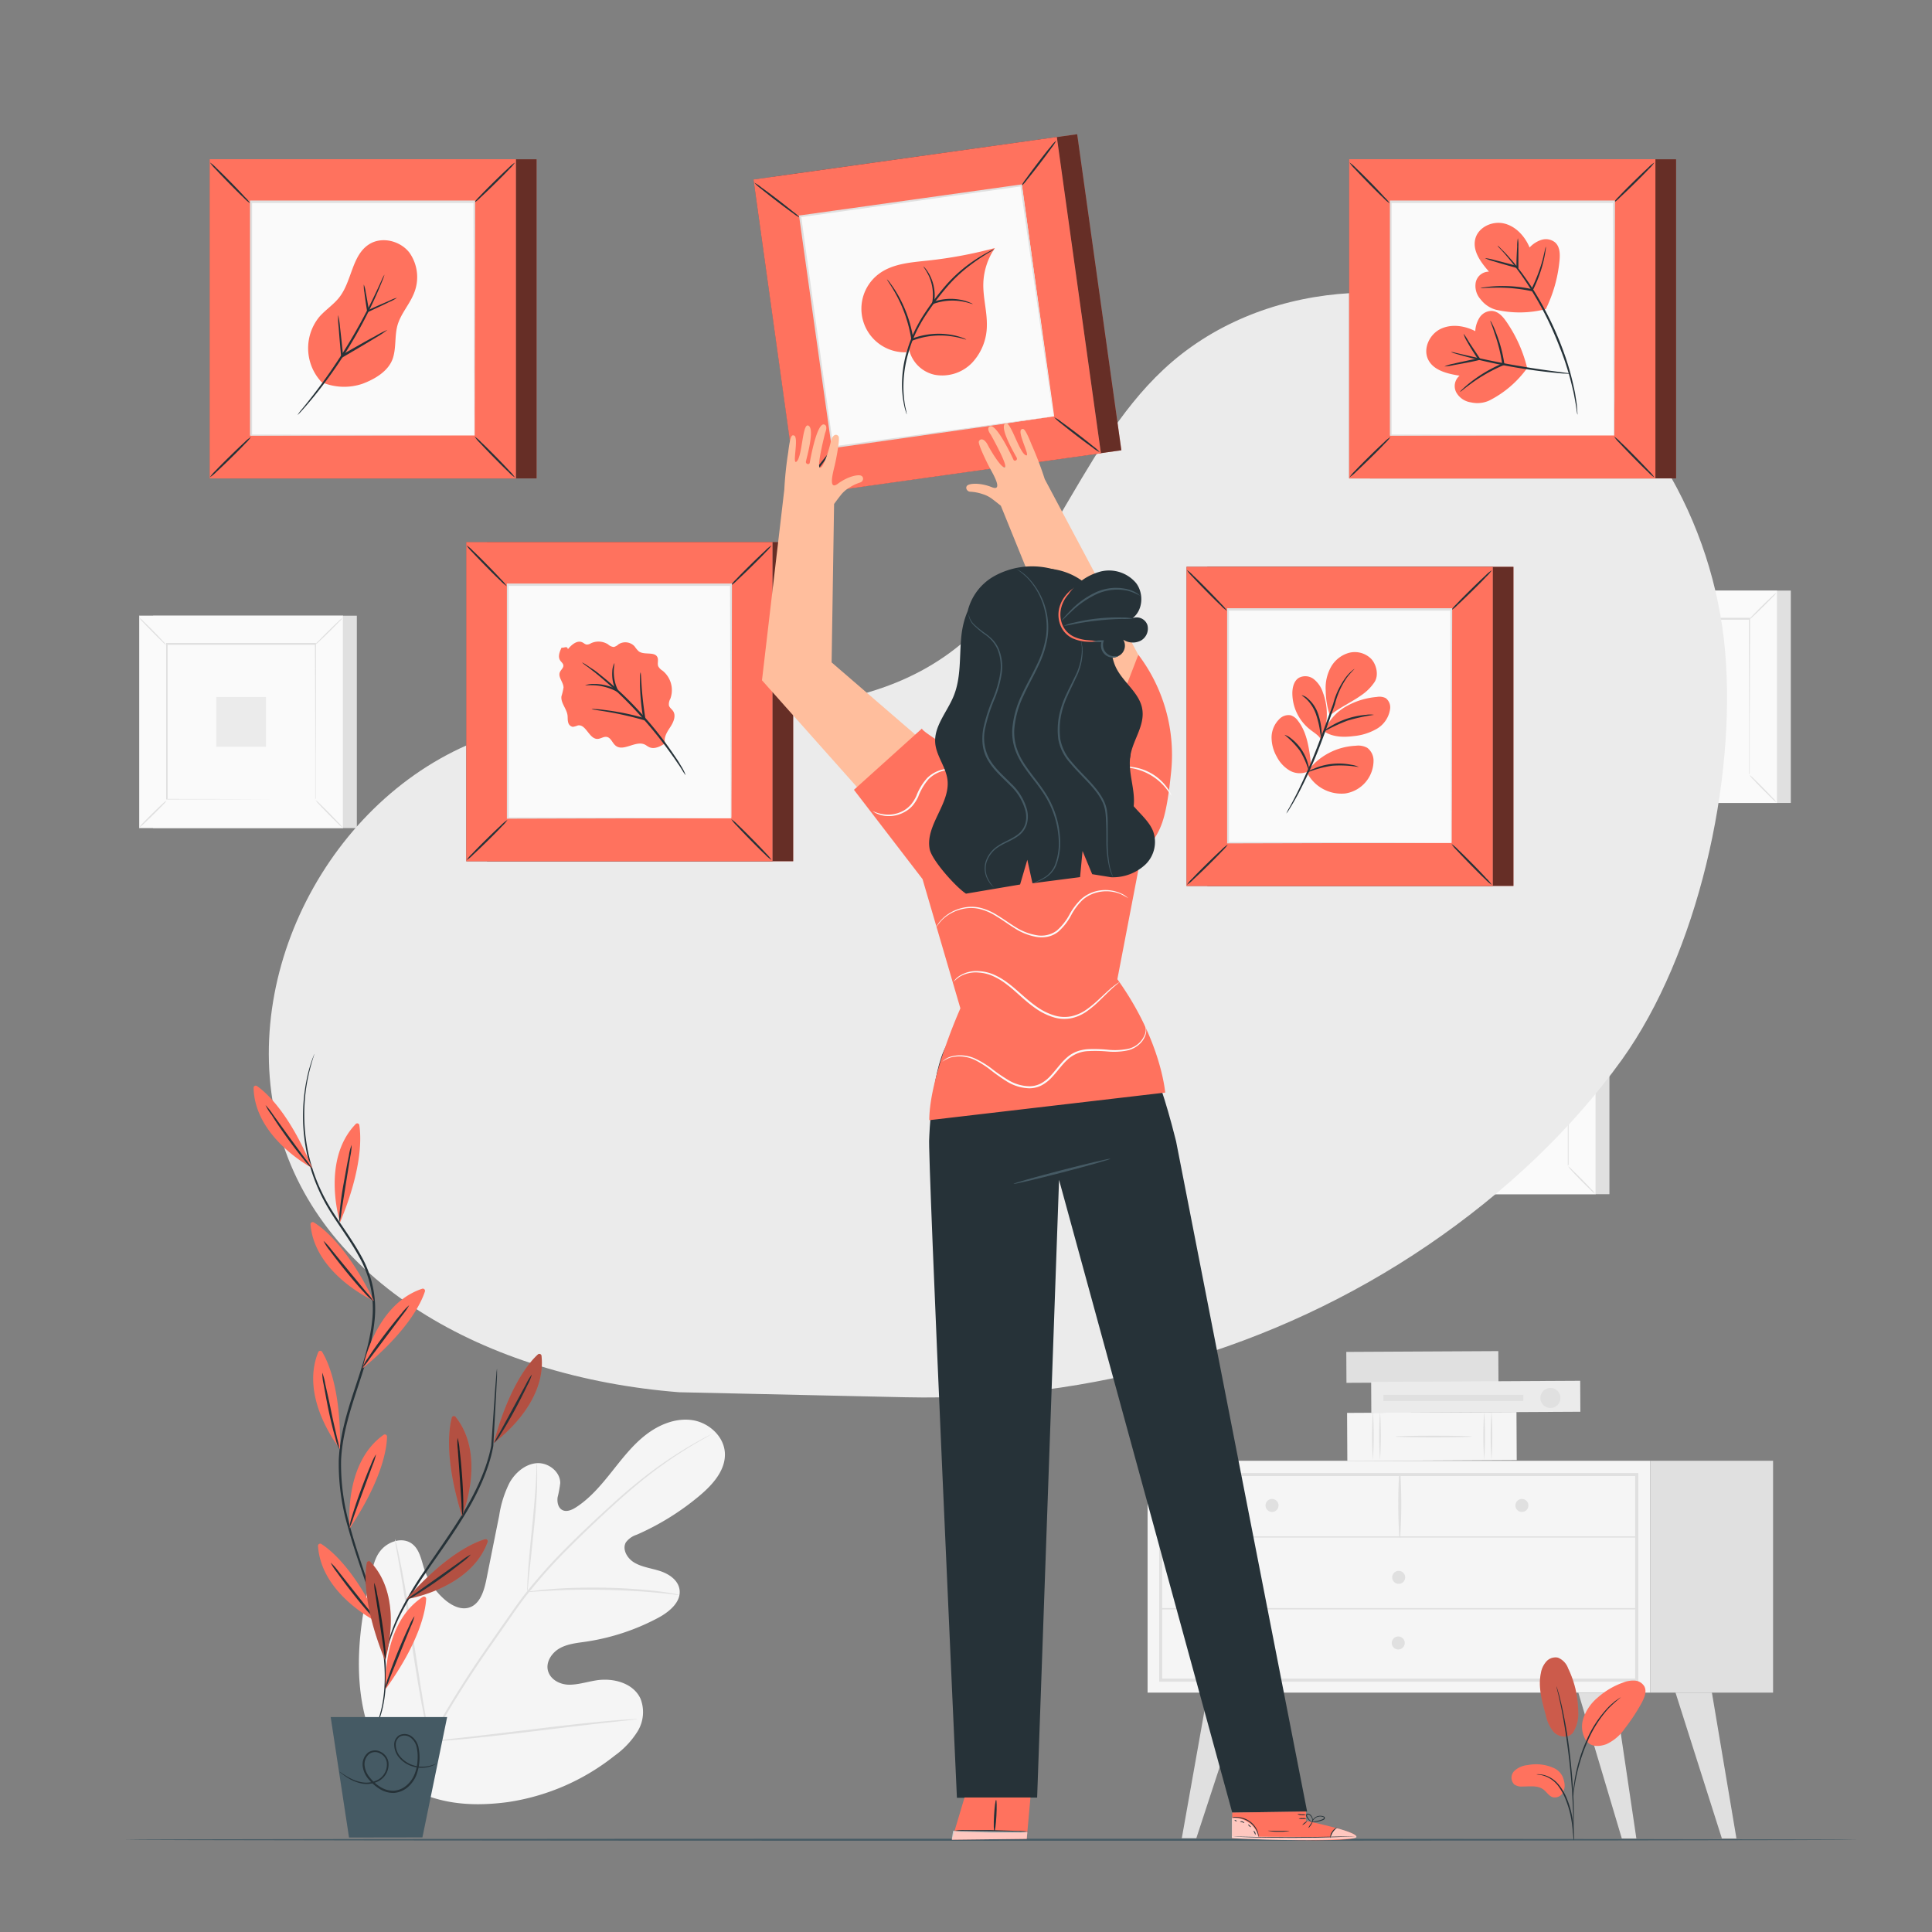 <svg xmlns="http://www.w3.org/2000/svg" viewBox="0 0 500 500"><rect x="0" y="0" width="500" height="500" fill="#808080" stroke="none"/><g id="background-complete"><rect x="39.61" y="159.34" width="52.74" height="54.97" style="fill:#e0e0e0"></rect><rect x="36.03" y="159.34" width="52.74" height="54.97" style="fill:#fafafa"></rect><path d="M88.79,214.33H36v-55H88.79Zm-52.74,0h52.7V159.36H36.05Z" style="fill:#e0e0e0"></path><rect x="43.12" y="166.73" width="38.56" height="40.19" style="fill:#fafafa"></rect><path d="M43.12,207.19a5.83,5.83,0,0,1-.95,1.11c-.61.65-1.48,1.53-2.45,2.48s-1.86,1.81-2.52,2.41a6.41,6.41,0,0,1-1.11.93A6,6,0,0,1,37,213c.62-.65,1.49-1.53,2.46-2.49s1.87-1.81,2.52-2.42A6,6,0,0,1,43.12,207.19Z" style="fill:#e0e0e0"></path><path d="M81.68,207.09a6.35,6.35,0,0,1,1.11.95c.65.62,1.53,1.48,2.48,2.45s1.81,1.86,2.41,2.52a5.84,5.84,0,0,1,.93,1.12,6.42,6.42,0,0,1-1.1-.95c-.65-.62-1.53-1.48-2.49-2.46s-1.81-1.86-2.42-2.52A6,6,0,0,1,81.68,207.09Z" style="fill:#e0e0e0"></path><path d="M81.58,166.84a5.39,5.39,0,0,1,1-1.11c.61-.65,1.48-1.53,2.45-2.48s1.86-1.81,2.52-2.42a5.65,5.65,0,0,1,1.11-.92,6.42,6.42,0,0,1-1,1.1c-.61.65-1.48,1.53-2.45,2.49s-1.87,1.81-2.53,2.41A6.18,6.18,0,0,1,81.58,166.84Z" style="fill:#e0e0e0"></path><path d="M43,166.94a6.19,6.19,0,0,1-1.11-1c-.65-.61-1.53-1.48-2.48-2.45S37.62,161.67,37,161a5.52,5.52,0,0,1-.93-1.11,6.42,6.42,0,0,1,1.1.95c.65.61,1.53,1.48,2.49,2.45s1.81,1.87,2.41,2.53A6,6,0,0,1,43,166.94Z" style="fill:#e0e0e0"></path><path d="M81.58,206.92a.58.58,0,0,1,0-.19c0-.14,0-.32,0-.56,0-.51,0-1.23,0-2.17,0-1.91,0-4.68,0-8.2,0-7,0-17.06-.07-29.07l.14.15-38.44,0h0l.17-.17c0,14.75,0,28.55,0,40.19l-.15-.14,27.84.07,7.83,0,2.06,0h.73s-.06,0-.17,0h-.52l-2,0-7.79,0-27.94.08H43v-.15c0-11.64,0-25.44,0-40.19v-.17h.18l38.44,0h.15v.15c0,12.05,0,22.11-.07,29.17,0,3.5,0,6.26,0,8.16,0,.93,0,1.64,0,2.14,0,.23,0,.41,0,.54Z" style="fill:#e0e0e0"></path><rect x="55.97" y="180.39" width="12.87" height="12.87" style="fill:#ebebeb"></rect><rect x="363.78" y="254.09" width="52.74" height="54.97" style="fill:#e0e0e0"></rect><rect x="360.21" y="254.09" width="52.74" height="54.97" style="fill:#fafafa"></rect><path d="M413,309.08H360.19v-55H413Zm-52.74,0h52.71V254.11H360.22Z" style="fill:#e0e0e0"></path><rect x="367.3" y="261.48" width="38.56" height="40.19" style="fill:#fafafa"></rect><path d="M367.3,301.94a6.35,6.35,0,0,1-.95,1.11c-.62.65-1.49,1.53-2.46,2.48s-1.86,1.81-2.51,2.41a6.22,6.22,0,0,1-1.12.93,6.42,6.42,0,0,1,.95-1.1c.61-.65,1.48-1.53,2.45-2.49s1.87-1.81,2.53-2.42A6.59,6.59,0,0,1,367.3,301.94Z" style="fill:#e0e0e0"></path><path d="M405.85,301.84a6.35,6.35,0,0,1,1.11,1c.65.62,1.53,1.49,2.49,2.46s1.8,1.86,2.41,2.51a5.85,5.85,0,0,1,.92,1.12,6.42,6.42,0,0,1-1.1-.95c-.65-.61-1.53-1.48-2.49-2.45s-1.81-1.87-2.41-2.53A6.41,6.41,0,0,1,405.85,301.84Z" style="fill:#e0e0e0"></path><path d="M405.75,261.59a5.83,5.83,0,0,1,.95-1.11c.62-.65,1.48-1.53,2.45-2.48s1.86-1.81,2.52-2.41a5.87,5.87,0,0,1,1.11-.93,6,6,0,0,1-.94,1.1c-.62.65-1.48,1.53-2.46,2.49s-1.86,1.81-2.52,2.41A6.41,6.41,0,0,1,405.75,261.59Z" style="fill:#e0e0e0"></path><path d="M367.19,261.69a7.06,7.06,0,0,1-1.1-.95c-.65-.62-1.53-1.49-2.49-2.46s-1.81-1.86-2.41-2.51a6.82,6.82,0,0,1-.93-1.12,6.42,6.42,0,0,1,1.1.95c.65.61,1.53,1.48,2.49,2.45s1.81,1.87,2.42,2.53A6,6,0,0,1,367.19,261.69Z" style="fill:#e0e0e0"></path><path d="M405.75,301.67a1.31,1.31,0,0,1,0-.19c0-.14,0-.32,0-.56,0-.51,0-1.23,0-2.17,0-1.91,0-4.68,0-8.19,0-7-.05-17.07-.08-29.08l.15.15-38.45,0h0l.17-.17c0,14.75,0,28.55,0,40.19l-.14-.14,27.84.07,7.82,0,2.07,0h0l-2,0-7.79,0-27.93.07h-.15v-.15c0-11.64,0-25.44,0-40.19v-.17h.17l38.45,0h.15v.15c0,12-.06,22.11-.08,29.17,0,3.5,0,6.26,0,8.16,0,.93,0,1.64,0,2.14,0,.23,0,.41,0,.55S405.75,301.68,405.75,301.67Z" style="fill:#e0e0e0"></path><rect x="380.14" y="275.14" width="12.87" height="12.87" style="fill:#ebebeb"></rect><rect x="115.97" y="259.3" width="52.74" height="54.97" style="fill:#e0e0e0"></rect><rect x="112.4" y="259.3" width="52.74" height="54.97" style="fill:#fafafa"></rect><path d="M165.15,314.28H112.38v-55h52.77Zm-52.73,0h52.7V259.31h-52.7Z" style="fill:#e0e0e0"></path><rect x="119.42" y="266.69" width="38.56" height="40.19" style="fill:#fafafa"></rect><path d="M119.49,307.15a7.06,7.06,0,0,1-.95,1.1c-.62.65-1.48,1.53-2.45,2.49s-1.87,1.8-2.52,2.41a6.36,6.36,0,0,1-1.12.93,5.83,5.83,0,0,1,1-1.11c.61-.65,1.48-1.53,2.46-2.49s1.86-1.81,2.52-2.41A5.53,5.53,0,0,1,119.49,307.15Z" style="fill:#e0e0e0"></path><path d="M158.05,307.05a6.42,6.42,0,0,1,1.1.95c.65.61,1.53,1.48,2.49,2.45s1.8,1.86,2.41,2.52a7.06,7.06,0,0,1,.93,1.11,5.51,5.51,0,0,1-1.11-.94c-.65-.62-1.53-1.49-2.49-2.46s-1.81-1.87-2.41-2.52A5.53,5.53,0,0,1,158.05,307.05Z" style="fill:#e0e0e0"></path><path d="M157.94,266.79a7.06,7.06,0,0,1,.95-1.1c.62-.65,1.48-1.53,2.45-2.49s1.86-1.81,2.52-2.41a6.36,6.36,0,0,1,1.12-.93A6,6,0,0,1,164,261c-.62.65-1.48,1.54-2.46,2.49s-1.86,1.81-2.52,2.42A6,6,0,0,1,157.94,266.79Z" style="fill:#e0e0e0"></path><path d="M119.38,266.89a6.42,6.42,0,0,1-1.1-.95c-.65-.62-1.53-1.48-2.49-2.45s-1.81-1.86-2.41-2.52a7.06,7.06,0,0,1-.93-1.11,5.66,5.66,0,0,1,1.1.94c.65.62,1.54,1.49,2.49,2.46s1.81,1.86,2.42,2.52A6,6,0,0,1,119.38,266.89Z" style="fill:#e0e0e0"></path><path d="M157.94,306.88a1.57,1.57,0,0,1,0-.2c0-.13,0-.32,0-.56,0-.5,0-1.23,0-2.17,0-1.9,0-4.67,0-8.19,0-7-.05-17.07-.08-29.07l.15.14-38.45,0h0l.17-.17c0,14.75,0,28.55,0,40.19l-.14-.15,27.84.08,7.82,0,2.07,0h0l-2,0-7.79,0-27.93.07h-.15v-.14c0-11.64,0-25.44,0-40.19v-.18h.17l38.45,0h.15v.15c0,12-.06,22.1-.08,29.17,0,3.5,0,6.26,0,8.15,0,.93,0,1.65,0,2.14,0,.24,0,.42,0,.55A1.23,1.23,0,0,1,157.94,306.88Z" style="fill:#e0e0e0"></path><path d="M135.51,293.6a28.48,28.48,0,0,0,10.24-.79c1.25-.33,2.62-.86,3.14-2a3,3,0,0,0-.39-2.82,5.57,5.57,0,0,0-2.35-1.79,8,8,0,0,0,2.79-6.6c-.31-2.46-2.6-4.7-5.06-4.39s-4,2.75-5.21,4.93a2.75,2.75,0,0,0-3-1.79,4.1,4.1,0,0,0-2.93,2.13,5.87,5.87,0,0,0-.91,3.62,21.39,21.39,0,0,0,3.64,9.54" style="fill:#ebebeb"></path><path d="M131.49,301.52a3.45,3.45,0,0,1,.32-.93c.24-.58.61-1.41,1.09-2.43.95-2,2.36-4.81,4.07-7.79s3.4-5.58,4.68-7.43c.64-.92,1.18-1.66,1.56-2.16s.61-.77.64-.74a30.68,30.68,0,0,1-1.89,3.1c-1.2,1.9-2.83,4.53-4.54,7.49s-3.16,5.7-4.19,7.69A30.92,30.92,0,0,1,131.49,301.52Z" style="fill:#e0e0e0"></path><path d="M145.51,289c0,.16-3.35.58-7.64.56h-.24l0-.25c0-.16,0-.34,0-.52a18.38,18.38,0,0,0-1.29-5.54,11.49,11.49,0,0,1-.76-2.28,9.82,9.82,0,0,1,1.1,2.14,15.78,15.78,0,0,1,1.47,5.64c0,.18,0,.37,0,.54l-.26-.25c2.13,0,4,0,5.41-.05A12.33,12.33,0,0,1,145.51,289Z" style="fill:#e0e0e0"></path><path d="M146.47,283.74c0,.12-2.46.59-5.49,1.4l-.37.09-.36.09,0-.36a27.69,27.69,0,0,1,.78-5.23,28.57,28.57,0,0,1-.27,5.28l-.32-.28.38-.09a37.7,37.7,0,0,1,3.93-.83A4.5,4.5,0,0,1,146.47,283.74Z" style="fill:#e0e0e0"></path><rect x="410.72" y="152.84" width="52.74" height="54.97" style="fill:#e0e0e0"></rect><rect x="407.15" y="152.84" width="52.74" height="54.97" style="fill:#fafafa"></rect><path d="M459.9,207.83H407.13v-55H459.9Zm-52.74,0h52.71V152.85H407.16Z" style="fill:#e0e0e0"></path><rect x="414.24" y="160.23" width="38.56" height="40.19" style="fill:#fafafa"></rect><path d="M414.24,200.69a6.85,6.85,0,0,1-1,1.1c-.61.65-1.48,1.53-2.45,2.49s-1.86,1.8-2.52,2.41a6.56,6.56,0,0,1-1.11.93,5.63,5.63,0,0,1,.95-1.1c.61-.65,1.48-1.54,2.45-2.49s1.87-1.82,2.53-2.42A5.65,5.65,0,0,1,414.24,200.69Z" style="fill:#e0e0e0"></path><path d="M452.79,200.59a5.83,5.83,0,0,1,1.11.95c.65.62,1.53,1.48,2.48,2.45s1.81,1.86,2.42,2.52a6,6,0,0,1,.92,1.11,6,6,0,0,1-1.1-.94c-.65-.62-1.53-1.49-2.49-2.46s-1.81-1.87-2.41-2.52A6.41,6.41,0,0,1,452.79,200.59Z" style="fill:#e0e0e0"></path><path d="M452.69,160.33a6.42,6.42,0,0,1,.95-1.1c.62-.65,1.48-1.53,2.45-2.49s1.86-1.8,2.52-2.41a7.06,7.06,0,0,1,1.11-.93,5.51,5.51,0,0,1-.94,1.11c-.62.64-1.49,1.53-2.46,2.48s-1.86,1.82-2.52,2.42A6,6,0,0,1,452.69,160.33Z" style="fill:#e0e0e0"></path><path d="M414.13,160.43a5.83,5.83,0,0,1-1.11-1c-.65-.61-1.52-1.48-2.48-2.45s-1.81-1.86-2.41-2.52a6.41,6.41,0,0,1-.93-1.11,6,6,0,0,1,1.1.94c.65.62,1.53,1.49,2.49,2.46s1.81,1.87,2.42,2.52A6,6,0,0,1,414.13,160.43Z" style="fill:#e0e0e0"></path><path d="M452.69,200.42a1.57,1.57,0,0,1,0-.2c0-.13,0-.32,0-.56,0-.5,0-1.23,0-2.17,0-1.9,0-4.67,0-8.19,0-7-.05-17.07-.08-29.07l.15.15-38.45,0h0l.17-.17c0,14.75,0,28.55,0,40.19l-.14-.15,27.84.08,7.82,0H450l-7.79,0-27.93.08h-.15v-.15c0-11.64,0-25.44,0-40.19v-.17h.17l38.45,0h.15v.15c0,12-.06,22.1-.08,29.17,0,3.5,0,6.26,0,8.15,0,.93,0,1.65,0,2.15,0,.23,0,.41,0,.54S452.69,200.42,452.69,200.42Z" style="fill:#e0e0e0"></path><path d="M427.73,184.34a7.23,7.23,0,0,1-2.06-13.65c2.53-1.23,5.49-.89,8.28-.68a72.89,72.89,0,0,0,11.35,0,11,11,0,0,0-2.95,5.51c-.46,2.28-.19,4.66-.66,6.93a9.11,9.11,0,0,1-3.52,5.62,6.92,6.92,0,0,1-6.46.86,5.58,5.58,0,0,1-3.46-5.33" style="fill:#ebebeb"></path><path d="M445.14,170.13c0,.1-1.78.62-4.46,2A25.53,25.53,0,0,0,436.3,175a50,50,0,0,0-4.69,4.43,22,22,0,0,0-5.28,10.25,28,28,0,0,0-.39,4.83,5.09,5.09,0,0,1-.18-1.3,15.62,15.62,0,0,1,.2-3.6,21.42,21.42,0,0,1,5.27-10.53,44,44,0,0,1,4.77-4.45,23.93,23.93,0,0,1,4.52-2.84,26.91,26.91,0,0,1,3.34-1.32A6.3,6.3,0,0,1,445.14,170.13Z" style="fill:#e0e0e0"></path><path d="M437.88,184c0,.08-.9-.46-2.45-.95a13.12,13.12,0,0,0-6.3-.39l-.31.05v-.32c0-.28,0-.58,0-.89a23.22,23.22,0,0,0-1.13-6.91c-.55-1.72-1-2.73-1-2.77s.19.22.44.67a16.44,16.44,0,0,1,.88,2,20.68,20.68,0,0,1,1.3,7c0,.31,0,.62,0,.91l-.31-.26a12.27,12.27,0,0,1,6.51.57,11,11,0,0,1,1.77.85C437.7,183.85,437.9,184,437.88,184Z" style="fill:#e0e0e0"></path><path d="M440,178.43c-.05.07-.67-.33-1.78-.71a9.4,9.4,0,0,0-4.47-.41l-.15,0-.44.07.16-.42a7.74,7.74,0,0,0,.29-4.34c-.24-1.12-.6-1.75-.52-1.79a3.7,3.7,0,0,1,.87,1.69,7.21,7.21,0,0,1-.16,4.63l-.29-.35.16,0a8.66,8.66,0,0,1,4.69.59A4,4,0,0,1,440,178.43Z" style="fill:#e0e0e0"></path><rect x="296.99" y="378.05" width="130.1" height="60" style="fill:#f5f5f5"></rect><path d="M424,435.22H300v-54H424Zm-123.22-.81H423.19V382H300.78Z" style="fill:#e0e0e0"></path><rect x="427.09" y="378.05" width="31.78" height="60" style="fill:#e0e0e0"></rect><path d="M300.37,397.92H423.59a.16.16,0,0,0,0-.32H300.37a.16.16,0,0,0,0,.32Z" style="fill:#e0e0e0"></path><path d="M362.38,397.76a136.38,136.38,0,0,0,.05-16.3.17.17,0,0,0-.34,0,136.38,136.38,0,0,0,.05,16.3.12.12,0,0,0,.24,0Z" style="fill:#e0e0e0"></path><path d="M395.55,389.61a1.68,1.68,0,1,1-1.68-1.68A1.68,1.68,0,0,1,395.55,389.61Z" style="fill:#e0e0e0"></path><path d="M330.88,389.61a1.68,1.68,0,1,1-1.67-1.68A1.68,1.68,0,0,1,330.88,389.61Z" style="fill:#e0e0e0"></path><path d="M363.66,408.22a1.68,1.68,0,1,1-1.68-1.68A1.68,1.68,0,0,1,363.66,408.22Z" style="fill:#e0e0e0"></path><polygon points="312.55 438.05 305.85 475.72 309.61 475.72 321.96 438.05 312.55 438.05" style="fill:#e0e0e0"></polygon><polygon points="417.89 438.05 423.49 475.79 419.72 475.79 408.47 438.05 417.89 438.05" style="fill:#e0e0e0"></polygon><polygon points="443.04 438.05 449.39 475.79 445.62 475.79 433.62 438.05 443.04 438.05" style="fill:#e0e0e0"></polygon><path d="M363.55,425.2a1.68,1.68,0,1,1-1.68-1.68A1.68,1.68,0,0,1,363.55,425.2Z" style="fill:#e0e0e0"></path><path d="M300.37,416.5H423.59a.16.16,0,0,0,0-.32H300.37a.16.16,0,0,0,0,.32Z" style="fill:#e0e0e0"></path><rect x="364.13" y="334.12" width="8.01" height="39.34" transform="translate(719.97 -16.21) rotate(89.7)" style="fill:#e0e0e0"></rect><rect x="364.38" y="349.86" width="12.44" height="43.84" transform="translate(740.41 -0.78) rotate(89.7)" style="fill:#f5f5f5"></rect><path d="M384.11,377.8a88.18,88.18,0,0,1,0-12.45,92.37,92.37,0,0,1,0,12.45Z" style="fill:#e0e0e0"></path><path d="M386,377.8a88.18,88.18,0,0,1,0-12.45,92.37,92.37,0,0,1,0,12.45Z" style="fill:#e0e0e0"></path><path d="M355.3,377.8a92.37,92.37,0,0,1,0-12.45,88.18,88.18,0,0,1,0,12.45Z" style="fill:#e0e0e0"></path><path d="M357.15,377.8a88.18,88.18,0,0,1,0-12.45,92.37,92.37,0,0,1,0,12.45Z" style="fill:#e0e0e0"></path><path d="M361.17,371.77c0-.11,4.42-.21,9.87-.21s9.88.1,9.88.21-4.42.22-9.88.22S361.17,371.89,361.17,371.77Z" style="fill:#e0e0e0"></path><rect x="377.94" y="334.46" width="8.01" height="54.1" transform="translate(741.43 -22.34) rotate(89.7)" style="fill:#ebebeb"></rect><path d="M401.27,364.38a2.59,2.59,0,1,1,2.56-2.59A2.58,2.58,0,0,1,401.27,364.38Z" style="fill:#e0e0e0"></path><rect x="375.33" y="343.68" width="1.6" height="36.22" transform="translate(737.92 -14.35) rotate(90)" style="fill:#e0e0e0"></rect><path d="M103.73,461.46c-13-13.8-12.38-34.26-8.1-51.89.71-2.94,1-6.13,3-8.44s5.6-3.4,8-1.6c2,1.49,2.41,4.25,3.2,6.62a17.82,17.82,0,0,0,5.57,8.08c1.69,1.37,3.9,2.45,6,1.81,2.85-.88,3.89-4.35,4.48-7.3q1.65-8.25,3.31-16.5a28.21,28.21,0,0,1,2.71-8.57c1.5-2.6,4.06-4.78,7-5s6.09,2.14,6.09,5.14a29.51,29.51,0,0,1-.68,3.69c-.17,1.24.12,2.71,1.21,3.29s2.46,0,3.52-.68c3.65-2.34,6.51-5.75,9.23-9.16s5.4-6.93,8.84-9.6,7.78-4.45,12.05-3.82,8.23,4.18,8.44,8.54-3.09,8.09-6.43,10.91a67,67,0,0,1-16.4,10.21,5.58,5.58,0,0,0-2.81,2c-1,1.83.41,4.17,2.22,5.22,2,1.19,4.48,1.45,6.72,2.2s4.52,2.28,4.94,4.63c.58,3.26-2.6,5.9-5.5,7.45a57.64,57.64,0,0,1-18.68,6.17c-2.33.34-4.76.56-6.82,1.72s-3.67,3.6-3,5.89S145,436,147.34,436s4.65-.76,7-1.13c4.37-.68,9.54.68,11.41,4.72a9.52,9.52,0,0,1-.72,8.45,22.19,22.19,0,0,1-6,6.36,57.93,57.93,0,0,1-27.73,12c-10.07,1.31-19,.39-27.58-5" style="fill:#f5f5f5"></path><path d="M100.76,474.57a132.68,132.68,0,0,1,9.86-23.29A267.6,267.6,0,0,1,127,425q2.34-3.37,4.64-6.66c1.53-2.18,3.05-4.35,4.66-6.37a136.76,136.76,0,0,1,9.95-11.11c3.34-3.38,6.62-6.47,9.72-9.33s6-5.47,8.83-7.73a107.69,107.69,0,0,1,13.91-9.7c1.73-1,3.09-1.75,4-2.24l1.07-.55a1.92,1.92,0,0,1,.37-.17l-.35.22-1,.6c-.92.52-2.26,1.29-4,2.33A113.57,113.57,0,0,0,165,384.12c-2.76,2.28-5.68,4.9-8.76,7.77s-6.35,6-9.67,9.35a135.53,135.53,0,0,0-9.88,11.09c-1.61,2-3.11,4.16-4.64,6.35l-4.64,6.66a279.2,279.2,0,0,0-16.39,26.18,134.87,134.87,0,0,0-9.92,23.17" style="fill:#e0e0e0"></path><path d="M136.46,412a7.11,7.11,0,0,1,0-1.32c0-.84.07-2.07.17-3.58.19-3,.6-7.18,1.06-11.77s.82-8.75,1-11.76c.08-1.51.13-2.73.15-3.57a5.62,5.62,0,0,1,.11-1.32A7.44,7.44,0,0,1,139,380c0,.84.05,2.07,0,3.58,0,3-.33,7.21-.79,11.8s-.9,8.62-1.23,11.75c-.14,1.42-.25,2.61-.35,3.56A5.61,5.61,0,0,1,136.46,412Z" style="fill:#e0e0e0"></path><path d="M175.82,412.78a10.3,10.3,0,0,1-1.55-.14c-1-.11-2.42-.29-4.19-.44-3.55-.35-8.47-.65-13.91-.75s-10.37,0-13.93.23c-1.79.09-3.23.19-4.22.26a8.75,8.75,0,0,1-1.56.06,7.69,7.69,0,0,1,1.54-.27c1-.14,2.43-.31,4.21-.44,3.57-.3,8.51-.49,14-.4a136,136,0,0,1,13.94.91c1.77.21,3.2.45,4.19.63A8,8,0,0,1,175.82,412.78Z" style="fill:#e0e0e0"></path><path d="M111.23,450.68a1.82,1.82,0,0,1-.17-.52q-.15-.6-.36-1.5c-.31-1.31-.71-3.22-1.17-5.58-.93-4.72-2-11.27-3.1-18.53s-2.1-13.82-2.93-18.55c-.41-2.3-.75-4.19-1-5.6-.1-.61-.19-1.12-.26-1.53a2,2,0,0,1,0-.54,2.09,2.09,0,0,1,.16.52q.15.6.36,1.5c.31,1.31.71,3.22,1.18,5.58.92,4.72,2,11.27,3.09,18.53s2.11,13.82,2.93,18.55l1,5.6c.1.61.19,1.12.26,1.53A1.84,1.84,0,0,1,111.23,450.68Z" style="fill:#e0e0e0"></path><path d="M164.94,444.89a1.83,1.83,0,0,1-.54.11l-1.56.18-5.76.63c-4.86.54-11.56,1.35-19,2.25s-14.13,1.66-19,2.1c-2.43.21-4.4.37-5.77.45l-1.57.08a.28.28,0,1,1,0-.11l1.56-.19,5.76-.63c4.85-.53,11.56-1.34,19-2.25s14.12-1.66,19-2.09c2.44-.22,4.41-.37,5.78-.45l1.57-.09A2.9,2.9,0,0,1,164.94,444.89Z" style="fill:#e0e0e0"></path></g><g id="background-simple"><path d="M446.46,168.57C443.54,135,424.85,102.21,395.28,86s-69.56-13.42-94.18,9.64C278.24,117,270.24,152,244.53,169.85c-32.67,22.7-78.29,8.13-116.2,20.18C88,202.84,61.79,249.33,71.65,290.45s53.89,65.9,104.09,69.86l58.62,1.3c48,1.06,95.4-12.32,135.11-39.31,19.89-13.53,37.19-29.86,50.24-48C439.38,246.87,449.39,202.17,446.46,168.57Z" style="fill:#ebebeb"></path></g><g id="Floor"><path d="M480.92,476.12c0,.15-100.49.26-224.42.26s-224.44-.11-224.44-.26,100.47-.26,224.44-.26S480.92,476,480.92,476.12Z" style="fill:#455a64"></path></g><g id="Collection"><rect x="126.05" y="140.3" width="79.23" height="82.59" style="fill:#FF725E"></rect><g style="opacity:0.6"><rect x="126.05" y="140.3" width="79.23" height="82.59"></rect></g><rect x="120.68" y="140.3" width="79.23" height="82.59" style="fill:#455a64"></rect><path d="M199.93,222.92H120.66V140.28h79.27Z" style="fill:#FF725E"></path><rect x="131.33" y="151.4" width="57.93" height="60.38" style="fill:#fafafa"></rect><path d="M131.33,212.19a9,9,0,0,1-1.43,1.66c-.92,1-2.22,2.3-3.68,3.74s-2.8,2.71-3.79,3.62a8.74,8.74,0,0,1-1.67,1.39,9.28,9.28,0,0,1,1.42-1.65c.93-1,2.23-2.3,3.69-3.74s2.81-2.72,3.79-3.63A9.53,9.53,0,0,1,131.33,212.19Z" style="fill:#263238"></path><path d="M189.26,212a10.57,10.57,0,0,1,1.66,1.43c1,.93,2.3,2.23,3.73,3.68s2.72,2.8,3.63,3.79a9.68,9.68,0,0,1,1.39,1.67,9,9,0,0,1-1.66-1.42c-1-.92-2.3-2.23-3.74-3.69s-2.72-2.8-3.62-3.79A8.61,8.61,0,0,1,189.26,212Z" style="fill:#263238"></path><path d="M189.1,151.57a8.78,8.78,0,0,1,1.43-1.67c.92-1,2.22-2.29,3.68-3.73s2.8-2.71,3.79-3.62a9.09,9.09,0,0,1,1.67-1.4,9.51,9.51,0,0,1-1.42,1.66c-.93,1-2.23,2.3-3.69,3.74s-2.81,2.72-3.79,3.63A9.11,9.11,0,0,1,189.1,151.57Z" style="fill:#263238"></path><path d="M131.17,151.71a9.35,9.35,0,0,1-1.66-1.43c-1-.92-2.3-2.22-3.73-3.68s-2.72-2.79-3.63-3.78a9.48,9.48,0,0,1-1.39-1.68,9.35,9.35,0,0,1,1.66,1.43c1,.92,2.3,2.22,3.74,3.69s2.72,2.8,3.62,3.79A9.16,9.16,0,0,1,131.17,151.71Z" style="fill:#263238"></path><path d="M189.1,211.79s0-.1,0-.29,0-.49,0-.85c0-.75,0-1.84,0-3.26,0-2.86,0-7-.06-12.3,0-10.58-.07-25.65-.11-43.69l.22.23-57.76,0h0l.26-.26c0,22.17,0,42.9,0,60.39l-.22-.22,41.83.11,11.75.06,3.11,0,.8,0h-.76l-3.06,0-11.7.06-42,.11h-.22v-.22c0-17.49,0-38.22,0-60.39v-.25h.27l57.76,0h.22v.22c0,18.1-.08,33.22-.11,43.83,0,5.26-.05,9.41-.06,12.26,0,1.39,0,2.47,0,3.21,0,.35,0,.62,0,.82S189.1,211.79,189.1,211.79Z" style="fill:#e0e0e0"></path><path d="M145.32,167.65c-.49,1-1,2.32-.34,3.28.28.42.76.75.81,1.25.08.67-.63,1.15-.89,1.77-.55,1.29.93,2.6.94,4a16.48,16.48,0,0,1-.54,2.26c-.2,1.7,1.29,3.13,1.56,4.81.1.62,0,1.25.17,1.85a1.5,1.5,0,0,0,1.22,1.24,6,6,0,0,0,1.28-.36c2.12-.43,2.92,3.5,5.08,3.48.84,0,1.61-.67,2.44-.51,1.07.2,1.42,1.58,2.28,2.26,2,1.64,5.18-1.42,7.54-.29.4.19.73.49,1.14.67,1.34.63,2.89-.18,4.15-1-.5-1.42.46-2.9,1.29-4.16s1.59-2.94.74-4.19c-.35-.51-.94-.88-1.08-1.48a2.84,2.84,0,0,1,.36-1.66,6.46,6.46,0,0,0-2-7.3,3.13,3.13,0,0,1-1.1-1.1c-.31-.71.08-1.57-.2-2.3-.65-1.67-3.45-.53-4.88-1.62a7.81,7.81,0,0,1-1.07-1.28,3.25,3.25,0,0,0-4.17-.51,2.73,2.73,0,0,1-1.2.68,2.44,2.44,0,0,1-1.46-.66,4.61,4.61,0,0,0-4.42-.32,2.12,2.12,0,0,1-1.06.35c-.46,0-.81-.39-1.22-.58-1.35-.62-2.78.64-3.73,1.79-.13-1-1-.25-1.62-.42" style="fill:#FF725E"></path><path d="M177.45,200.63a9.05,9.05,0,0,1-.88-1.29c-.27-.43-.61-1-1-1.54s-.85-1.27-1.38-2a111.8,111.8,0,0,0-8.84-11,103.17,103.17,0,0,0-10.15-9.74c-.69-.59-1.33-1.1-1.9-1.53s-1-.82-1.46-1.11a8.92,8.92,0,0,1-1.23-1,9.05,9.05,0,0,1,1.35.81c.43.27.93.63,1.52,1s1.24.9,1.95,1.47a86.92,86.92,0,0,1,10.3,9.68,93.15,93.15,0,0,1,8.76,11.09c.51.75,1,1.44,1.32,2s.7,1.14.94,1.59A9.55,9.55,0,0,1,177.45,200.63Z" style="fill:#263238"></path><path d="M165.78,174c.07,0,.12,1.34.27,3.53s.45,5.22,1,8.57l.07.4-.4-.11-.83-.23a88.82,88.82,0,0,0-9-2c-2.33-.38-3.78-.56-3.77-.64a3.42,3.42,0,0,1,1,0c.66,0,1.62.13,2.79.28a64.21,64.21,0,0,1,9.08,1.83l.83.23-.32.3a62.34,62.34,0,0,1-.87-8.64c0-1.1,0-2,0-2.6A3,3,0,0,1,165.78,174Z" style="fill:#263238"></path><path d="M159,171.62c.08,0-.12.8-.15,2.09a10.85,10.85,0,0,0,1.08,4.91l.34.7-.7-.36-.53-.27a14,14,0,0,0-5.3-1.34c-1.41-.07-2.29.05-2.3,0a5.74,5.74,0,0,1,2.31-.34,12.5,12.5,0,0,1,5.51,1.24l.56.29-.36.34a9.94,9.94,0,0,1-1-5.15A4.83,4.83,0,0,1,159,171.62Z" style="fill:#263238"></path><rect x="205.64" y="39.85" width="79.23" height="82.59" transform="translate(-8.87 34.72) rotate(-7.96)" style="fill:#FF725E"></rect><g style="opacity:0.6"><rect x="205.64" y="39.85" width="79.23" height="82.59" transform="translate(-8.87 34.72) rotate(-7.96)"></rect></g><rect x="200.33" y="40.59" width="79.23" height="82.59" transform="translate(-9.02 34) rotate(-7.96)" style="fill:#455a64"></rect><path d="M284.92,117.32l-78.52,11L195,46.45l78.51-11Z" style="fill:#FF725E"></path><rect x="210.98" y="51.69" width="57.93" height="60.38" transform="translate(-9.02 34) rotate(-7.96)" style="fill:#fafafa"></rect><path d="M215.49,116.19A9.07,9.07,0,0,1,214.3,118c-.78,1.1-1.88,2.59-3.13,4.21s-2.39,3.08-3.24,4.11a8.68,8.68,0,0,1-1.47,1.61,9.74,9.74,0,0,1,1.18-1.83c.78-1.1,1.89-2.59,3.14-4.22s2.4-3.08,3.25-4.11A8.89,8.89,0,0,1,215.49,116.19Z" style="fill:#263238"></path><path d="M272.84,108a8.7,8.7,0,0,1,1.84,1.18c1.1.78,2.59,1.89,4.21,3.13s3.08,2.4,4.11,3.25a8.89,8.89,0,0,1,1.61,1.46,8.75,8.75,0,0,1-1.83-1.17c-1.1-.79-2.59-1.89-4.22-3.14s-3.08-2.4-4.12-3.25A9.49,9.49,0,0,1,272.84,108Z" style="fill:#263238"></path><path d="M264.31,48.15a10.45,10.45,0,0,1,1.19-1.84c.78-1.09,1.88-2.58,3.13-4.21S271,39,271.88,38a9.37,9.37,0,0,1,1.46-1.61,9.33,9.33,0,0,1-1.18,1.84c-.78,1.09-1.89,2.58-3.14,4.21s-2.4,3.08-3.25,4.12A8.17,8.17,0,0,1,264.31,48.15Z" style="fill:#263238"></path><path d="M207,56.32a10,10,0,0,1-1.84-1.19c-1.1-.78-2.58-1.88-4.21-3.13s-3.07-2.39-4.11-3.24a9.62,9.62,0,0,1-1.61-1.47A9.13,9.13,0,0,1,197,48.47c1.1.78,2.59,1.89,4.22,3.14s3.08,2.4,4.12,3.25A9,9,0,0,1,207,56.32Z" style="fill:#263238"></path><path d="M272.65,107.8a1.38,1.38,0,0,1-.06-.29l-.12-.83c-.12-.75-.28-1.83-.48-3.23-.41-2.83-1-7-1.76-12.18-1.49-10.47-3.62-25.38-6.16-43.24l.25.19-57.2,8h0l.22-.29c3.06,22,5.91,42.49,8.32,59.81l-.25-.19,41.45-5.67,11.64-1.57,3.08-.41.8-.1a1.17,1.17,0,0,1,.28,0l-.25,0c-.19,0-.45.06-.77.12l-3,.44L257,110.09,215.46,116l-.21,0,0-.22C212.79,98.51,209.9,78,206.82,56l0-.26.25,0h0l57.21-8,.22,0,0,.22C267,65.89,269,80.87,270.46,91.38c.71,5.22,1.26,9.33,1.64,12.15.18,1.38.32,2.45.42,3.19.05.34.08.61.1.81Z" style="fill:#e0e0e0"></path><path d="M234.56,91.17a11.27,11.27,0,0,1-7-20.37c3.53-2.58,8.17-2.89,12.52-3.36a113.22,113.22,0,0,0,17.4-3.25,17.14,17.14,0,0,0-3,9.28c-.07,3.63,1,7.2.92,10.82a14.19,14.19,0,0,1-3.83,9.6A10.75,10.75,0,0,1,241.94,97a8.68,8.68,0,0,1-6.8-7.2" style="fill:#FF725E"></path><path d="M257.3,64.51a2,2,0,0,1-.44.3l-1.3.78A50.8,50.8,0,0,0,251,68.7a38.3,38.3,0,0,0-6,5.65,72.89,72.89,0,0,0-6,8.11,40,40,0,0,0-2.42,4.61A36.37,36.37,0,0,0,235,91.64a31,31,0,0,0-1.19,8.1,28.69,28.69,0,0,0,.47,5.51,17.75,17.75,0,0,1,.39,2,2,2,0,0,1-.18-.5c-.1-.33-.27-.82-.41-1.46a25.57,25.57,0,0,1-.64-5.56,30.39,30.39,0,0,1,1.09-8.23,37.26,37.26,0,0,1,1.62-4.64,41.85,41.85,0,0,1,2.44-4.68A70.9,70.9,0,0,1,244.64,74a37.39,37.39,0,0,1,6.09-5.62,41.84,41.84,0,0,1,4.73-3c.58-.32,1-.54,1.35-.7A1.92,1.92,0,0,1,257.3,64.51Z" style="fill:#263238"></path><path d="M250.06,87.87c0,.1-1.49-.52-4-.86a20.14,20.14,0,0,0-9.85,1.11l-.29.11-.05-.31c-.08-.44-.15-.91-.25-1.38a35.79,35.79,0,0,0-3.71-10.31c-1.36-2.48-2.43-3.87-2.36-3.93a5.24,5.24,0,0,1,.81.94,30,30,0,0,1,1.87,2.81,33.33,33.33,0,0,1,3.91,10.39c.1.48.16,1,.24,1.4l-.35-.2a19.4,19.4,0,0,1,10.09-1,16.84,16.84,0,0,1,2.94.76A4.13,4.13,0,0,1,250.06,87.87Z" style="fill:#263238"></path><path d="M251.72,78.68c0,.08-1.09-.4-2.9-.7a14.5,14.5,0,0,0-7,.58l-.22.08-.43.15.08-.44a11.8,11.8,0,0,0-.81-6.82C239.67,69.89,238.92,69,239,69s.23.17.56.56a10.12,10.12,0,0,1,1.16,1.84,11.41,11.41,0,0,1,1,7.06l-.35-.29.23-.08a13.64,13.64,0,0,1,7.28-.45,10.6,10.6,0,0,1,2.13.67C251.49,78.5,251.74,78.65,251.72,78.68Z" style="fill:#263238"></path><rect x="312.45" y="146.69" width="79.23" height="82.59" style="fill:#FF725E"></rect><g style="opacity:0.6"><rect x="312.45" y="146.69" width="79.23" height="82.59"></rect></g><rect x="307.09" y="146.69" width="79.23" height="82.59" style="fill:#455a64"></rect><path d="M386.34,229.31H307.06V146.67h79.28Z" style="fill:#FF725E"></path><rect x="317.74" y="157.79" width="57.93" height="60.38" style="fill:#fafafa"></rect><path d="M317.74,218.58a10.06,10.06,0,0,1-1.43,1.66c-.93,1-2.23,2.3-3.68,3.74s-2.8,2.71-3.79,3.62a9.11,9.11,0,0,1-1.67,1.39,8.76,8.76,0,0,1,1.42-1.65c.92-1,2.23-2.3,3.69-3.74s2.8-2.72,3.79-3.63A9.11,9.11,0,0,1,317.74,218.58Z" style="fill:#263238"></path><path d="M375.66,218.43a9.84,9.84,0,0,1,1.67,1.43c1,.93,2.29,2.23,3.73,3.68s2.71,2.8,3.62,3.79a9.51,9.51,0,0,1,1.4,1.67,9,9,0,0,1-1.66-1.42c-1-.92-2.3-2.23-3.74-3.69s-2.72-2.8-3.63-3.79A9.11,9.11,0,0,1,375.66,218.43Z" style="fill:#263238"></path><path d="M375.51,158a8.78,8.78,0,0,1,1.43-1.67c.92-1,2.22-2.29,3.68-3.73s2.79-2.71,3.78-3.62a9.32,9.32,0,0,1,1.68-1.4,9.35,9.35,0,0,1-1.43,1.66c-.92,1-2.22,2.3-3.69,3.74s-2.8,2.72-3.79,3.63A9.3,9.3,0,0,1,375.51,158Z" style="fill:#263238"></path><path d="M317.58,158.1a8.58,8.58,0,0,1-1.66-1.43c-1-.92-2.3-2.22-3.74-3.68s-2.71-2.79-3.62-3.78a8.94,8.94,0,0,1-1.39-1.68,9.12,9.12,0,0,1,1.65,1.43c1,.92,2.3,2.22,3.74,3.69s2.72,2.8,3.63,3.79A9.74,9.74,0,0,1,317.58,158.1Z" style="fill:#263238"></path><path d="M375.51,218.18a1.64,1.64,0,0,1,0-.29c0-.21,0-.49,0-.85,0-.75,0-1.84,0-3.26,0-2.86,0-7-.05-12.3,0-10.58-.07-25.65-.12-43.68l.23.22-57.77,0h0l.25-.25c0,22.16,0,42.89,0,60.38l-.22-.22,41.83.11,11.74.06,3.11,0,.81,0h-.76l-3.06,0-11.7.06-42,.11h-.22v-.22c0-17.49,0-38.22,0-60.38v-.26h.26l57.77,0h.22v.23c-.05,18.09-.09,33.21-.11,43.82,0,5.26-.05,9.41-.06,12.26,0,1.39,0,2.47,0,3.21,0,.35,0,.62,0,.82S375.51,218.18,375.51,218.18Z" style="fill:#e0e0e0"></path><path d="M341.65,192.18a16.23,16.23,0,0,0,.7-13,7.29,7.29,0,0,0-2.32-3.4,3.56,3.56,0,0,0-3.92-.34c-1.24.8-1.64,2.44-1.65,3.93a12,12,0,0,0,4.66,9.49c1,.8,2.28,1.49,2.82,2.68" style="fill:#FF725E"></path><path d="M342.77,189.34c2.17,1.45,5,1.49,7.57,1.16a14.63,14.63,0,0,0,6-1.9,7.08,7.08,0,0,0,3.41-5.08,3,3,0,0,0-1.12-2.84,3.61,3.61,0,0,0-2.3-.31,19.34,19.34,0,0,0-8.17,2.57,12.74,12.74,0,0,0-5.47,6.47" style="fill:#FF725E"></path><path d="M338.2,199.84A16.5,16.5,0,0,1,350.87,193a4.82,4.82,0,0,1,3,.55,4.19,4.19,0,0,1,1.6,3.46,8.62,8.62,0,0,1-7.33,8.34,10,10,0,0,1-9.94-5.53" style="fill:#FF725E"></path><path d="M338.49,200.14c.91-1.14.78-2.76.58-4.21-.46-3.3-1.09-6.73-3.14-9.36a3.67,3.67,0,0,0-1.93-1.46,3.29,3.29,0,0,0-2.92,1,6.72,6.72,0,0,0-2,4.74,10.15,10.15,0,0,0,1.36,5,8.83,8.83,0,0,0,3.25,3.52,5.22,5.22,0,0,0,4.67.35" style="fill:#FF725E"></path><path d="M344.2,185.23a21.21,21.21,0,0,1-1.11-6.57,11.1,11.1,0,0,1,1.34-6,7.74,7.74,0,0,1,4.74-3.72,6,6,0,0,1,5.69,1.57c1.4,1.51,2,4.27.87,6a12.37,12.37,0,0,1-3,3.12c-2.94,2.15-6,3.4-8.57,5.55" style="fill:#FF725E"></path><path d="M350.57,173.11a19.8,19.8,0,0,0-1.95,2.19,20.86,20.86,0,0,0-3.15,7h0c-1,2.79-2.11,6.06-3.42,9.51a117,117,0,0,1-6,13.49c-.89,1.67-1.67,3-2.23,3.89a9.19,9.19,0,0,1-.92,1.35,9.38,9.38,0,0,1,.75-1.46c.5-.92,1.23-2.26,2.07-3.94a145.16,145.16,0,0,0,5.82-13.51c1.3-3.44,2.47-6.71,3.48-9.48v0a20,20,0,0,1,3.38-7,10.68,10.68,0,0,1,1.52-1.58A2.64,2.64,0,0,1,350.57,173.11Z" style="fill:#263238"></path><path d="M355.59,185a47.75,47.75,0,0,0-6.88,1.5,46.81,46.81,0,0,0-6.37,3,6.49,6.49,0,0,1,1.64-1.3A20.89,20.89,0,0,1,353.5,185,6.47,6.47,0,0,1,355.59,185Z" style="fill:#263238"></path><path d="M336.89,179.91a3.52,3.52,0,0,1,1.64.92,9,9,0,0,1,2.55,3.78A17.12,17.12,0,0,1,342,189a6.43,6.43,0,0,1,0,1.88,6.86,6.86,0,0,1-.4-1.83,24.83,24.83,0,0,0-1.06-4.3,10.22,10.22,0,0,0-2.31-3.68C337.48,180.32,336.84,180,336.89,179.91Z" style="fill:#263238"></path><path d="M351.66,198.51a28.64,28.64,0,0,0-6.91-.34,29,29,0,0,0-6.67,1.84,5.9,5.9,0,0,1,1.79-1,16,16,0,0,1,4.82-1.31,16.27,16.27,0,0,1,5,.22A5.79,5.79,0,0,1,351.66,198.51Z" style="fill:#263238"></path><path d="M332.42,190.17A4.27,4.27,0,0,1,334,191a12.35,12.35,0,0,1,4.57,6.92,4.23,4.23,0,0,1,.18,1.73,22.4,22.4,0,0,0-2.3-5.3A22.78,22.78,0,0,0,332.42,190.17Z" style="fill:#263238"></path><rect x="354.54" y="41.22" width="79.23" height="82.59" style="fill:#FF725E"></rect><g style="opacity:0.6"><rect x="354.54" y="41.22" width="79.23" height="82.59"></rect></g><rect x="349.17" y="41.22" width="79.23" height="82.59" style="fill:#455a64"></rect><path d="M428.42,123.83H349.15V41.2h79.27Z" style="fill:#FF725E"></path><rect x="359.82" y="52.32" width="57.93" height="60.38" style="fill:#fafafa"></rect><path d="M359.82,113.11a9.35,9.35,0,0,1-1.43,1.66c-.92,1-2.22,2.3-3.68,3.73s-2.8,2.72-3.78,3.63a9.48,9.48,0,0,1-1.68,1.39,9.51,9.51,0,0,1,1.42-1.66c.93-1,2.23-2.3,3.69-3.74s2.81-2.72,3.79-3.62A9,9,0,0,1,359.82,113.11Z" style="fill:#263238"></path><path d="M417.75,113a9.35,9.35,0,0,1,1.66,1.43c1,.92,2.3,2.22,3.73,3.68s2.72,2.8,3.63,3.79a9.25,9.25,0,0,1,1.39,1.67,9.28,9.28,0,0,1-1.65-1.42c-1-.93-2.31-2.23-3.74-3.69s-2.73-2.81-3.63-3.79A8.61,8.61,0,0,1,417.75,113Z" style="fill:#263238"></path><path d="M417.59,52.48A9.35,9.35,0,0,1,419,50.82c.92-1,2.22-2.3,3.68-3.73s2.8-2.72,3.79-3.62a9.09,9.09,0,0,1,1.67-1.4,9.51,9.51,0,0,1-1.42,1.66c-.93,1-2.23,2.3-3.69,3.74s-2.81,2.72-3.79,3.63A8.75,8.75,0,0,1,417.59,52.48Z" style="fill:#263238"></path><path d="M359.66,52.63A9.35,9.35,0,0,1,358,51.2c-1-.92-2.3-2.22-3.73-3.68s-2.72-2.8-3.62-3.78a9.32,9.32,0,0,1-1.4-1.68,9.51,9.51,0,0,1,1.66,1.42c1,.93,2.3,2.23,3.74,3.69S357.37,50,358.28,51A9.13,9.13,0,0,1,359.66,52.63Z" style="fill:#263238"></path><path d="M417.59,112.71s0-.11,0-.3,0-.48,0-.84c0-.76,0-1.85,0-3.26,0-2.86,0-7-.06-12.31,0-10.57-.07-25.64-.11-43.68l.22.23-57.76,0h0l.26-.26c0,22.17,0,42.9,0,60.39l-.22-.22,41.83.11,11.75.06,3.11,0h.8l.28,0h-1l-3.07,0-11.7,0-42,.12h-.22v-.22c0-17.49,0-38.22,0-60.39v-.25h.27l57.76,0h.22v.22c0,18.1-.08,33.22-.11,43.83,0,5.26,0,9.4-.06,12.25,0,1.4,0,2.47,0,3.22,0,.35,0,.62,0,.82S417.59,112.71,417.59,112.71Z" style="fill:#e0e0e0"></path><path d="M395.23,95.25a36.21,36.21,0,0,0-5.31-11.9c-.92-1.36-2.14-2.76-3.78-2.88a3.72,3.72,0,0,0-3.2,1.67,7.17,7.17,0,0,0-1.14,3.56c-2.79-1.44-6.27-1.94-9.08-.52s-4.51,5.11-3.09,7.92,5,3.63,8.11,4.13a3.5,3.5,0,0,0-.87,4.3,5.17,5.17,0,0,0,3.79,2.6,7.47,7.47,0,0,0,4.72-.45,27.14,27.14,0,0,0,9.85-8.43" style="fill:#FF725E"></path><path d="M406.41,96.69a5.9,5.9,0,0,1-1.24,0c-.8,0-1.95-.14-3.37-.28-2.84-.29-6.75-.8-11-1.57s-8.13-1.68-10.89-2.41c-1.38-.37-2.49-.68-3.25-.92a6.36,6.36,0,0,1-1.17-.42,5,5,0,0,1,1.22.22l3.29.76c2.77.64,6.62,1.48,10.89,2.25s8.16,1.35,11,1.72l3.35.45A5.56,5.56,0,0,1,406.41,96.69Z" style="fill:#263238"></path><path d="M385.68,83a2.74,2.74,0,0,1,.48.79c.28.53.65,1.31,1,2.3a35.63,35.63,0,0,1,2.17,8.14l0,.2-.19.08-.69.29a42.14,42.14,0,0,0-7.65,4.41c-1.84,1.33-2.89,2.27-2.95,2.21a3.79,3.79,0,0,1,.68-.74,26.72,26.72,0,0,1,2.05-1.76,35.76,35.76,0,0,1,7.66-4.59l.7-.3-.16.27a40.62,40.62,0,0,0-2-8.08C386.16,84.21,385.61,83,385.68,83Z" style="fill:#263238"></path><path d="M378.77,86.36A15.47,15.47,0,0,1,380,88.22c.73,1.17,1.81,2.75,3,4.55l.21.31-.36.08-.73.18c-2.27.52-4.35.86-5.85,1.14a14.54,14.54,0,0,1-2.45.36,9.85,9.85,0,0,1,2.37-.72c1.49-.37,3.56-.77,5.82-1.29l.71-.17-.15.39c-1.19-1.79-2.23-3.42-2.89-4.65A7.61,7.61,0,0,1,378.77,86.36Z" style="fill:#263238"></path><path d="M400.05,80a36.19,36.19,0,0,0,3.55-12.55c.16-1.63.13-3.49-1.05-4.63a3.76,3.76,0,0,0-3.54-.77,7.11,7.11,0,0,0-3.15,2c-1.22-2.9-3.57-5.51-6.64-6.22s-6.73,1-7.44,4.1,1.5,6,3.57,8.37a3.5,3.5,0,0,0-3.42,2.74,5.18,5.18,0,0,0,1.25,4.43,7.51,7.51,0,0,0,3.9,2.67,27.18,27.18,0,0,0,13-.15" style="fill:#FF725E"></path><path d="M400.05,63.84a2.75,2.75,0,0,1-.06.93c-.07.59-.22,1.44-.45,2.48a35.12,35.12,0,0,1-2.87,7.92l-.09.18-.2,0-.73-.15a41.53,41.53,0,0,0-8.8-.75c-2.27,0-3.67.21-3.68.12a3.93,3.93,0,0,1,1-.21c.63-.1,1.55-.21,2.7-.28a35.75,35.75,0,0,1,8.91.61l.74.15-.28.14a42.15,42.15,0,0,0,3-7.78C399.75,65.12,400,63.83,400.05,63.84Z" style="fill:#263238"></path><path d="M392.82,61.65a9.16,9.16,0,0,1,.14,2.17c0,1.35,0,3.22,0,5.32v.33l-.32-.09-.6-.17c-2.16-.59-4.1-1.16-5.5-1.59a11.09,11.09,0,0,1-2.24-.81,11,11,0,0,1,2.33.45c1.43.35,3.39.86,5.55,1.45l.6.17-.33.24c0-2.09.12-4,.19-5.3A9.92,9.92,0,0,1,392.82,61.65Z" style="fill:#263238"></path><path d="M387.58,63.55s.15.1.39.33l1,1a22.34,22.34,0,0,1,1.56,1.66c.59.66,1.26,1.42,1.94,2.31A71.64,71.64,0,0,1,397,75.26a84.57,84.57,0,0,1,8.21,17.34,68.53,68.53,0,0,1,2.08,7.57q.18.81.33,1.56c.08.49.15,1,.22,1.4.14.88.25,1.63.29,2.26s.08,1,.11,1.43a2.7,2.7,0,0,1,0,.5s-.06-.16-.11-.49-.13-.85-.21-1.42-.21-1.36-.38-2.23c-.08-.44-.16-.9-.26-1.39s-.23-1-.36-1.54a74.49,74.49,0,0,0-2.18-7.49c-1-2.77-2.19-5.77-3.62-8.84s-3-5.89-4.54-8.41a77.18,77.18,0,0,0-4.4-6.43c-.66-.9-1.3-1.67-1.87-2.35s-1.05-1.26-1.48-1.71l-1-1.07A2.45,2.45,0,0,1,387.58,63.55Z" style="fill:#263238"></path><rect x="59.64" y="41.22" width="79.23" height="82.59" style="fill:#FF725E"></rect><g style="opacity:0.6"><rect x="59.64" y="41.22" width="79.23" height="82.59"></rect></g><rect x="54.27" y="41.22" width="79.23" height="82.59" style="fill:#455a64"></rect><path d="M133.53,123.83H54.25V41.2h79.28Z" style="fill:#FF725E"></path><rect x="64.92" y="52.32" width="57.93" height="60.38" style="fill:#fafafa"></rect><path d="M64.92,113.11a9.35,9.35,0,0,1-1.43,1.66c-.92,1-2.22,2.3-3.68,3.73S57,121.22,56,122.13a9.48,9.48,0,0,1-1.68,1.39,9.51,9.51,0,0,1,1.42-1.66c.93-1,2.23-2.3,3.7-3.74s2.8-2.72,3.79-3.62A8.77,8.77,0,0,1,64.92,113.11Z" style="fill:#263238"></path><path d="M122.85,113a9,9,0,0,1,1.66,1.43c1,.92,2.3,2.22,3.74,3.68s2.71,2.8,3.62,3.79a8.74,8.74,0,0,1,1.39,1.67,9.28,9.28,0,0,1-1.65-1.42c-1-.93-2.3-2.23-3.74-3.69s-2.72-2.81-3.63-3.79A9.11,9.11,0,0,1,122.85,113Z" style="fill:#263238"></path><path d="M122.69,52.48a10.57,10.57,0,0,1,1.43-1.66c.93-1,2.23-2.3,3.68-3.73s2.8-2.72,3.79-3.62a9.51,9.51,0,0,1,1.67-1.4,9,9,0,0,1-1.42,1.66c-.92,1-2.23,2.3-3.69,3.74s-2.8,2.72-3.79,3.63A8.75,8.75,0,0,1,122.69,52.48Z" style="fill:#263238"></path><path d="M64.76,52.63A9.35,9.35,0,0,1,63.1,51.2c-1-.92-2.29-2.22-3.73-3.68s-2.71-2.8-3.62-3.78a9.32,9.32,0,0,1-1.4-1.68A9.51,9.51,0,0,1,56,43.48c1,.93,2.3,2.23,3.74,3.69S62.47,50,63.38,51A8.62,8.62,0,0,1,64.76,52.63Z" style="fill:#263238"></path><path d="M122.69,112.71s0-.11,0-.3,0-.48,0-.84c0-.76,0-1.85,0-3.26,0-2.86,0-7-.06-12.31,0-10.57-.06-25.64-.11-43.68l.22.23-57.76,0h0l.26-.26c0,22.17,0,42.9,0,60.39l-.22-.22,41.83.11,11.75.06,3.11,0h.8l.28,0h-1l-3.07,0-11.7,0-42,.12H64.7v-.22c0-17.49,0-38.22,0-60.39v-.25h.26l57.76,0h.23v.22c0,18.1-.09,33.22-.12,43.83,0,5.26,0,9.4-.06,12.25,0,1.4,0,2.47,0,3.22l0,.82A1.1,1.1,0,0,1,122.69,112.71Z" style="fill:#e0e0e0"></path><path d="M83.21,98.88A12.82,12.82,0,0,1,82.64,82c1.61-1.84,3.75-3.19,5.24-5.14,3.23-4.21,3.18-10.84,7.68-13.66,3.28-2.06,8-.89,10.38,2.16a11,11,0,0,1,1,11c-1.15,2.62-3.15,4.85-4,7.59s-.36,5.86-1.23,8.65c-1.05,3.37-4.62,5.5-7.93,6.73a14.81,14.81,0,0,1-10.65-.47" style="fill:#FF725E"></path><path d="M99.5,71.06a11.72,11.72,0,0,1-.56,1.6c-.39,1-1,2.47-1.8,4.24A117.07,117.07,0,0,1,90,90.31a117.31,117.31,0,0,1-8.82,12.39c-1.24,1.5-2.27,2.7-3,3.5A12.81,12.81,0,0,1,77,107.41a10.2,10.2,0,0,1,1-1.35c.69-.83,1.68-2.06,2.87-3.59A143.55,143.55,0,0,0,89.54,90a143.22,143.22,0,0,0,7.27-13.29c.84-1.75,1.5-3.18,1.94-4.17A11.23,11.23,0,0,1,99.5,71.06Z" style="fill:#263238"></path><path d="M87.52,81.53a21,21,0,0,1,.46,3c.23,1.9.51,4.56.81,7.56l-.39-.2,1.25-.73C92.54,89.52,95.18,88,97.1,87a25.72,25.72,0,0,1,3.16-1.63,24.14,24.14,0,0,1-3,2c-1.88,1.15-4.48,2.7-7.38,4.39l-1.25.73-.35.2,0-.4c-.27-3-.5-5.66-.63-7.58A18.33,18.33,0,0,1,87.52,81.53Z" style="fill:#263238"></path><path d="M102.73,77.06a9.41,9.41,0,0,1-2,1.09c-1.23.62-3,1.43-4.86,2.31l-.6.27-.31.14L95,80.53c-.31-1.93-.55-3.65-.7-4.89a9.16,9.16,0,0,1-.15-2,8.16,8.16,0,0,1,.5,2c.24,1.23.54,2.94.86,4.87l-.37-.19.6-.28c1.91-.87,3.66-1.63,4.93-2.16A9.26,9.26,0,0,1,102.73,77.06Z" style="fill:#263238"></path></g><g id="Character"><path d="M338.28,468.82,304.37,295.38h0c-.07-.26-.13-.5-.19-.75v0h0c-5.14-20.38-9.2-25.38-9.2-25.38l-50.08,1.37c-3.92,7.06-4.42,24-4.42,24-.54,2.07,7.17,170.65,7.17,170.65l20.76-.06,5.67-159.87L318.9,469.1Z" style="fill:#263238"></path><path d="M287.35,299.9c0,.16-5.53,1.74-12.44,3.53s-12.56,3.11-12.61,2.95,5.53-1.75,12.45-3.54S287.31,299.73,287.35,299.9Z" style="fill:#455a64"></path><path d="M248.55,200.18l-33.33-28.75.64-41,.64-.87c.35-.47.75-1,1.21-1.57a7.72,7.72,0,0,1,1.92-1.68,11.5,11.5,0,0,1,2.85-1.4c1-.22,1.18-1.46.37-1.81s-3.44.19-6,2.08-1.28-2.85-.86-4.59,1.47-7.17,1-7.71c-.64-.79-1.63-.24-2,1.51s-1.89,6.9-2.8,6.66,1.37-9.06,1.37-9.06.79-1.81-.25-2.13c-1.89-.57-3.6,9-3.74,9.87-.1.64-1.1.41-1-.27s2.47-8.74.56-9.34c-1.47-.46-1.49,7.83-2.9,9.26s.66-6.3-.76-6.68c-.52-.14-.94-.18-1.49,4.41a92.11,92.11,0,0,0-1,9.58h0l-5.78,49.37,33.56,37.72Z" style="fill:#ffbe9d"></path><polygon points="249.62 465.19 246.35 476.12 265.72 475.89 266.68 465.19 249.62 465.19" style="fill:#FF725E"></polygon><path d="M266.1,474.06a12.78,12.78,0,0,1-2.82.22c-1.75,0-4.16,0-6.82,0l-6.8-.21a14.52,14.52,0,0,1-2.82-.22,11.47,11.47,0,0,1,2.83-.22c1.74,0,4.15,0,6.81,0l6.8.21A13.59,13.59,0,0,1,266.1,474.06Z" style="fill:#263238"></path><path d="M257.79,465.83c.17,0,.2,1.84.08,4.09s-.36,4.06-.53,4.05-.21-1.84-.08-4.09S257.62,465.82,257.79,465.83Z" style="fill:#263238"></path><g style="opacity:0.6"><polyline points="246.35 476.12 265.72 475.89 265.89 474.06 246.67 473.81 246.34 475.9" style="fill:#fff"></polyline></g><path d="M264.36,111.11c-1.27.73,2.72,7.67,1,6.65s-3.89-9-5.18-8.2c-1.69,1.07,2.62,8.25,2.94,8.89s-.6,1.09-.85.5c-.38-.84-4.49-9.61-6.16-8.58-.92.58.31,2.13.31,2.13s4.46,7.93,3.65,8.4-3.59-4.11-4.42-5.72-1.91-1.86-2.32-.94c-.29.64,2.13,5.61,3,7.18s3.28,5.84.35,4.66-5.61-1-6.3-.47-.15,1.68.82,1.65a11.86,11.86,0,0,1,3.12.62,7.77,7.77,0,0,1,2.29,1.13c.6.44,1.11.84,1.57,1.21l.84.67,16.7,41.18-15.17,35.32L284,216.14l10.57-46.7L270.38,124h0a89.5,89.5,0,0,0-3.43-9C265.23,110.7,264.84,110.84,264.36,111.11Z" style="fill:#ffbe9d"></path><path d="M338,471.24l0-2.42-19.09.28-.08,6.61,1.18.06c5.28.26,26.85,1,30.37-.06C354.29,474.59,338,471.24,338,471.24Z" style="fill:#FF725E"></path><g style="opacity:0.6"><path d="M325.75,475.54a6.2,6.2,0,0,0-2.47-3.78,6.79,6.79,0,0,0-4.48-1.27l0,5Z" style="fill:#fff"></path></g><g style="opacity:0.6"><path d="M346,473.14s5.7,1.51,5,2.38-22.53.94-32.16.19l0-.4,25.46.12S344.86,473.19,346,473.14Z" style="fill:#fff"></path></g><path d="M318.54,475.3l.33,0,.95.05,3.47.13c2.94.09,7,.16,11.47.15s8.54-.1,11.48-.2l3.47-.15.94-.05.33,0h-.33l-.94,0-3.48.07c-2.93.07-7,.14-11.47.15s-8.53,0-11.47-.09l-3.47-.06h-1.28Z" style="fill:#263238"></path><path d="M344.3,475.71a6.92,6.92,0,0,1,.64-1.54,7.1,7.1,0,0,1,1.17-1.24,2.49,2.49,0,0,0-1.37,1.12A2.26,2.26,0,0,0,344.3,475.71Z" style="fill:#263238"></path><path d="M338.64,473.07c.05,0,.32-.28.6-.69s.45-.76.4-.8-.32.28-.6.69S338.59,473,338.64,473.07Z" style="fill:#263238"></path><path d="M337.09,472.31s.34-.14.67-.42.55-.54.51-.58-.34.14-.67.42S337,472.27,337.09,472.31Z" style="fill:#263238"></path><path d="M336.1,470.64a2.32,2.32,0,0,0,1,.11,2.27,2.27,0,0,0,1-.1,2.32,2.32,0,0,0-1-.11A2.27,2.27,0,0,0,336.1,470.64Z" style="fill:#263238"></path><path d="M335.75,469.45a2,2,0,0,0,1.12.3,2.06,2.06,0,0,0,1.14-.14,5.31,5.31,0,0,0-1.13-.07A6.86,6.86,0,0,0,335.75,469.45Z" style="fill:#263238"></path><path d="M339.28,471.51a3.51,3.51,0,0,0,1.23,0,6.87,6.87,0,0,0,1.3-.27,3.72,3.72,0,0,0,.75-.29.62.62,0,0,0,.3-.35.44.44,0,0,0-.19-.46,2.36,2.36,0,0,0-2.78.62,2,2,0,0,0-.4.77.76.76,0,0,0,0,.3,3.26,3.26,0,0,1,.56-1,2.18,2.18,0,0,1,1-.64,2.08,2.08,0,0,1,1.47.09c.19.13.12.35-.1.47a3.81,3.81,0,0,1-.69.27,8.5,8.5,0,0,1-1.26.31C339.74,471.48,339.28,471.48,339.28,471.51Z" style="fill:#263238"></path><path d="M339.6,471.57a1.13,1.13,0,0,0,.13-.79,1.78,1.78,0,0,0-.34-.84,1.27,1.27,0,0,0-1-.58.46.46,0,0,0-.37.53,1.17,1.17,0,0,0,.21.51,3.21,3.21,0,0,0,.59.69,1.77,1.77,0,0,0,.7.46s-.24-.2-.59-.56a4.12,4.12,0,0,1-.51-.69c-.17-.24-.29-.67,0-.72a1.11,1.11,0,0,1,.82.48,1.91,1.91,0,0,1,.35.74A4.93,4.93,0,0,1,339.6,471.57Z" style="fill:#263238"></path><path d="M318.9,470.44s.55-.05,1.41,0a6.41,6.41,0,0,1,3.09,1.17,5.78,5.78,0,0,1,1.94,2.52c.3.76.33,1.28.38,1.27a1,1,0,0,0,0-.36,4.44,4.44,0,0,0-.21-1,5.56,5.56,0,0,0-2-2.64,6,6,0,0,0-3.22-1.15,5.69,5.69,0,0,0-1.05,0C319,470.39,318.9,470.42,318.9,470.44Z" style="fill:#263238"></path><path d="M328.14,473.8a11.51,11.51,0,0,0,2.79.25,11.28,11.28,0,0,0,2.79-.22c0-.06-1.25,0-2.79,0S328.15,473.74,328.14,473.8Z" style="fill:#263238"></path><path d="M324.39,473.81s.11.24.24.51.2.5.26.5.1-.28-.05-.59S324.43,473.77,324.39,473.81Z" style="fill:#263238"></path><path d="M323,472.18c-.05,0,.08.23.28.41s.39.3.44.26-.08-.22-.28-.41S323,472.14,323,472.18Z" style="fill:#263238"></path><path d="M320.94,471.44c0,.06.27.06.55.15s.49.23.54.19-.12-.29-.47-.4S320.92,471.38,320.94,471.44Z" style="fill:#263238"></path><path d="M319.5,471.09c0,.06.09.15.25.2s.3.06.33,0-.09-.15-.25-.21S319.52,471,319.5,471.09Z" style="fill:#263238"></path><path d="M294.61,225.11l-5.44,28.31c11.35,15.79,12.38,29.34,12.38,29.34L240.5,289.9c0-11.06,8.05-28.94,8.05-28.94l-9.8-33.45L221,204.4l17.61-15.86c-.34.89,16.5,10.64,16.5,10.64l24.19.2a20.86,20.86,0,0,1,3.48.7l11.82-30.64a42.94,42.94,0,0,1,8.53,29.9c-1.91,19.35-4.22,14.54-8.53,25.77" style="fill:#FF725E"></path><path d="M296.32,265.26a1.83,1.83,0,0,1,.23.6,3.51,3.51,0,0,1-.05,1.84,5.45,5.45,0,0,1-1.55,2.48,6.84,6.84,0,0,1-3.46,1.73,17.41,17.41,0,0,1-4.68.23,35.42,35.42,0,0,0-5.29-.11,8.35,8.35,0,0,0-5.19,2.15c-1.5,1.34-2.67,3.12-4.19,4.71a9.91,9.91,0,0,1-2.59,2,7,7,0,0,1-3.11.76,11.61,11.61,0,0,1-5.72-1.68,45.28,45.28,0,0,1-4.38-3.08,24.24,24.24,0,0,0-3.87-2.48,9.27,9.27,0,0,0-6.44-.74,7.44,7.44,0,0,0-2.15,1.11,2.56,2.56,0,0,1,.46-.44,5.53,5.53,0,0,1,1.63-.87,9.25,9.25,0,0,1,6.65.61,23.12,23.12,0,0,1,4,2.46,43.83,43.83,0,0,0,4.36,3,11.11,11.11,0,0,0,5.47,1.59,6.56,6.56,0,0,0,2.89-.71,9.44,9.44,0,0,0,2.45-1.91c1.47-1.54,2.66-3.34,4.22-4.73a8.41,8.41,0,0,1,2.61-1.63,10.25,10.25,0,0,1,2.88-.62,35.86,35.86,0,0,1,5.36.16,17.55,17.55,0,0,0,4.58-.16,6.06,6.06,0,0,0,4.88-3.91,3.68,3.68,0,0,0,.15-1.76C296.38,265.47,296.29,265.27,296.32,265.26Z" style="fill:#fafafa"></path><path d="M289.72,254.18s-.55.45-1.51,1.28-2.25,2.15-3.9,3.74a26.17,26.17,0,0,1-2.88,2.42,11,11,0,0,1-3.93,1.84,9.35,9.35,0,0,1-4.8-.18,16.14,16.14,0,0,1-4.62-2.27c-2.91-2-5.17-4.48-7.57-6.26a17.08,17.08,0,0,0-3.62-2.18,10.66,10.66,0,0,0-3.54-.87,8.2,8.2,0,0,0-5.09,1.14,14.34,14.34,0,0,0-1.5,1.26,4.8,4.8,0,0,1,1.38-1.43,8.22,8.22,0,0,1,5.23-1.34,11,11,0,0,1,3.69.84,17.85,17.85,0,0,1,3.74,2.19c2.46,1.8,4.74,4.26,7.57,6.22a15.65,15.65,0,0,0,4.47,2.21,9,9,0,0,0,4.55.2,10.75,10.75,0,0,0,3.8-1.73,27.54,27.54,0,0,0,2.87-2.33c1.67-1.55,3-2.83,4-3.62.51-.39.91-.69,1.19-.87S289.71,254.16,289.72,254.18Z" style="fill:#fafafa"></path><path d="M242.3,239.9a2.47,2.47,0,0,1,.29-.52,8.4,8.4,0,0,1,1.06-1.36,10.88,10.88,0,0,1,5.47-3.07,10.09,10.09,0,0,1,4.39-.06,14.78,14.78,0,0,1,4.64,2c1.52.91,3,2,4.61,3A14.8,14.8,0,0,0,268.1,242a6.76,6.76,0,0,0,5.41-1.17,15,15,0,0,0,3.32-4.23,16.33,16.33,0,0,1,3.07-4,9.28,9.28,0,0,1,3.94-2,9.76,9.76,0,0,1,6.24.6,6.31,6.31,0,0,1,1.92,1.27,18.72,18.72,0,0,0-2-1.09,9.76,9.76,0,0,0-6.07-.42,9,9,0,0,0-3.74,1.92,16,16,0,0,0-2.94,3.91,15.08,15.08,0,0,1-3.42,4.38,6.64,6.64,0,0,1-2.73,1.26,8.13,8.13,0,0,1-3.07,0,15.23,15.23,0,0,1-5.53-2.26c-1.63-1-3.1-2.13-4.59-3a14.35,14.35,0,0,0-4.48-1.95,9.83,9.83,0,0,0-4.22,0,11,11,0,0,0-5.41,2.86C242.75,239.2,242.35,239.94,242.3,239.9Z" style="fill:#fafafa"></path><path d="M247.92,199.3a10.73,10.73,0,0,0-3.94.22,8.37,8.37,0,0,0-3.66,2.12,15.18,15.18,0,0,0-2.67,4.52,10.28,10.28,0,0,1-1.52,2.4A7.53,7.53,0,0,1,234,210.2a8.36,8.36,0,0,1-4.33,1,7.45,7.45,0,0,1-2.9-.71,5,5,0,0,1-.7-.41c-.15-.11-.23-.17-.22-.18a9.93,9.93,0,0,0,3.83.93,8.22,8.22,0,0,0,4.09-1,7.32,7.32,0,0,0,1.94-1.56,9.91,9.91,0,0,0,1.44-2.29A14.74,14.74,0,0,1,240,201.3a8.44,8.44,0,0,1,3.9-2.13,7.73,7.73,0,0,1,3-.15,4.68,4.68,0,0,1,.79.17C247.84,199.25,247.93,199.29,247.92,199.3Z" style="fill:#fafafa"></path><path d="M303.21,206c-.08,0-.48-.73-1.32-1.81a14.65,14.65,0,0,0-8.94-5.38c-1.35-.23-2.21-.22-2.21-.31a5.6,5.6,0,0,1,2.26,0,13.11,13.11,0,0,1,9.18,5.52A6.25,6.25,0,0,1,303.21,206Z" style="fill:#fafafa"></path><path d="M256.38,151.82c-5.07,2.3-7.11,7.91-7.61,13.06s0,10.52-2,15.34c-1.67,4.06-5.11,7.77-4.73,12.13.29,3.24,2.71,6.1,3.15,9.34.85,6.26-5.79,11.86-4.59,18.08.56,2.85,6.79,9.83,9.4,11.51L264,228.91l1.87-6.4,1.33,6.08L279.52,227l.64-6.76,2.5,6,4.89.79a12.27,12.27,0,0,0,9-3.41,8.13,8.13,0,0,0,1.85-8.56c-1.62-4-6.63-6.59-7.4-10.79-.7-3.81,2.4-7.58,1.42-11.33-1.08-4.19-6.68-6.39-8-10.51-1.63-5,3.57-10.22,1.55-15.05-1.19-2.84-4.62-4.63-5.54-7.55-.63-2,.05-4.15-.4-6.19-.79-3.52-4.75-5.8-8.61-6.6a20.24,20.24,0,0,0-14,2,14.21,14.21,0,0,0-7.28,10.78" style="fill:#263238"></path><path d="M264,148.24a17.1,17.1,0,0,1,22.87,12.65c.77,3.92.2,8.16,1.9,11.78,1.85,3.93,6.2,6.63,6.86,10.92s-2.46,7.92-3.1,12.06c-.68,4.32,1.36,8.69.86,13A11.31,11.31,0,0,1,273.69,215" style="fill:#263238"></path><path d="M284.88,165.9a3.1,3.1,0,0,1-.92.13,20.69,20.69,0,0,1-2.51.05,10.51,10.51,0,0,1-3.68-.8,6.32,6.32,0,0,1-3.25-3.27,7.4,7.4,0,0,1-.4-4.6,8.49,8.49,0,0,1,1.7-3.36,9.13,9.13,0,0,1,1.85-1.72,2.59,2.59,0,0,1,.81-.45,17.62,17.62,0,0,0-2.37,2.4,8.41,8.41,0,0,0-1.52,3.24,7.08,7.08,0,0,0,.41,4.29,5.91,5.91,0,0,0,3,3,10.55,10.55,0,0,0,3.5.87C283.56,165.87,284.87,165.81,284.88,165.9Z" style="fill:#FF725E"></path><path d="M267.15,228.59A19.28,19.28,0,0,0,270.4,227a6.77,6.77,0,0,0,2.62-3.16,15.9,15.9,0,0,0,1-5.46,23.94,23.94,0,0,0-4.36-13.63c-1.52-2.27-3.47-4.44-5.1-7a17.52,17.52,0,0,1-2-4.18,14.23,14.23,0,0,1-.59-4.74,24.93,24.93,0,0,1,2.45-9c1.27-2.75,2.73-5.25,3.89-7.74a25.49,25.49,0,0,0,2.39-7.36,18,18,0,0,0-.32-6.7,18.22,18.22,0,0,0-4.58-8.53,21.65,21.65,0,0,0-2.79-2.28,11.4,11.4,0,0,1,2.93,2.13,18.62,18.62,0,0,1,5.19,15.44,25.62,25.62,0,0,1-2.39,7.5c-1.16,2.52-2.61,5-3.85,7.75a24.53,24.53,0,0,0-2.4,8.82,13.42,13.42,0,0,0,.57,4.57,16.83,16.83,0,0,0,1.93,4.06c1.59,2.51,3.53,4.69,5.07,7a24.13,24.13,0,0,1,4.33,13.91,16,16,0,0,1-1.06,5.56,6.88,6.88,0,0,1-2.78,3.22,11.5,11.5,0,0,1-2.45,1.13l-.67.2C267.23,228.59,267.15,228.6,267.15,228.59Z" style="fill:#455a64"></path><path d="M257.24,229.67a.65.65,0,0,1-.17-.14c-.11-.1-.27-.24-.46-.44a7.31,7.31,0,0,1-1.33-2.08,6.1,6.1,0,0,1-.24-3.88,7.68,7.68,0,0,1,3.07-4.13c1.58-1.14,3.64-1.76,5.36-3.1a5.47,5.47,0,0,0,1.87-2.7,6.59,6.59,0,0,0,0-3.5,13.85,13.85,0,0,0-4-6.52c-1.89-1.94-4.13-3.79-5.64-6.37a10.37,10.37,0,0,1-1.39-4.15,14.57,14.57,0,0,1,.19-4.23,41.1,41.1,0,0,1,2.43-7.54,28.59,28.59,0,0,0,1.95-6.79,12,12,0,0,0-.71-6,9.07,9.07,0,0,0-3.19-3.83,24.65,24.65,0,0,1-3-2.49,4.7,4.7,0,0,1-1.21-2.14,2.45,2.45,0,0,1-.08-.86s0,.3.18.83a4.85,4.85,0,0,0,1.25,2,27.18,27.18,0,0,0,3,2.4,14.65,14.65,0,0,1,1.85,1.6,8.37,8.37,0,0,1,1.5,2.31,12.27,12.27,0,0,1,.8,6.21,29.06,29.06,0,0,1-1.93,6.91,41.43,41.43,0,0,0-2.38,7.46,11.41,11.41,0,0,0,1.15,8c1.45,2.47,3.65,4.31,5.56,6.27a14.48,14.48,0,0,1,4.12,6.77,7.22,7.22,0,0,1-.05,3.75,5.91,5.91,0,0,1-2,2.9c-1.84,1.39-3.89,2-5.42,3.06a7.44,7.44,0,0,0-3,3.91,5.9,5.9,0,0,0,.15,3.72A9.48,9.48,0,0,0,257.24,229.67Z" style="fill:#455a64"></path><path d="M288.1,227a3,3,0,0,1-.34-.58,9.28,9.28,0,0,1-.66-1.83,30,30,0,0,1-.77-7.08c0-1.51,0-3.15-.09-4.91a25.12,25.12,0,0,0-.21-2.7,9.2,9.2,0,0,0-.88-2.67c-1.78-3.52-5.32-6.27-8.25-9.82a12.41,12.41,0,0,1-3-6,19.52,19.52,0,0,1,.2-6.27,24.13,24.13,0,0,1,1.83-5.38c.73-1.61,1.51-3.06,2.14-4.42a16.23,16.23,0,0,0,1.9-6.73c0-.41,0-.79,0-1.1s-.07-.58-.1-.81a3.14,3.14,0,0,1-.05-.68,3.21,3.21,0,0,1,.15.66c.05.24.1.51.16.81s0,.7.06,1.12a15.79,15.79,0,0,1-1.77,6.89c-.61,1.37-1.37,2.83-2.08,4.44a23.3,23.3,0,0,0-1.75,5.29,19.47,19.47,0,0,0-.17,6.12,12.14,12.14,0,0,0,2.89,5.78c2.88,3.49,6.44,6.26,8.28,9.92a9.55,9.55,0,0,1,.9,2.82,24.17,24.17,0,0,1,.19,2.76c0,1.77,0,3.41,0,4.91a33,33,0,0,0,.6,7A18.08,18.08,0,0,0,288.1,227Z" style="fill:#455a64"></path><path d="M276.68,153.57a14.59,14.59,0,0,1,8.19-5.67,9.14,9.14,0,0,1,9.15,3c2.05,2.7,1.79,7.06-.93,9.09a2.94,2.94,0,0,1,3.85,1.74,3.56,3.56,0,0,1-1.7,4.06,4.53,4.53,0,0,1-4.54-.24,3,3,0,0,1-.85,4,3.64,3.64,0,0,1-4.19-.14,4.61,4.61,0,0,1-1.7-4" style="fill:#263238"></path><path d="M295,154.17a14.64,14.64,0,0,0-3.12-1.28,12.92,12.92,0,0,0-7.92.8,24.21,24.21,0,0,0-6.69,4.6c-1.54,1.43-2.44,2.38-2.5,2.32a3,3,0,0,1,.55-.74c.38-.45.95-1.09,1.7-1.84a22,22,0,0,1,6.74-4.82,12.52,12.52,0,0,1,8.22-.67,8.09,8.09,0,0,1,2.3,1C294.77,153.91,295,154.14,295,154.17Z" style="fill:#455a64"></path><path d="M289.48,169.75s-.46.43-1.41.44a3.16,3.16,0,0,1-1.59-.42,3.08,3.08,0,0,1-1.33-1.54,3.26,3.26,0,0,1,0-2.36l.22.31a10,10,0,0,1-2.67-.19,10,10,0,0,1,2.67-.28h.32l-.1.32a3,3,0,0,0,.09,2,2.89,2.89,0,0,0,2.45,1.79A12.85,12.85,0,0,0,289.48,169.75Z" style="fill:#455a64"></path><path d="M293.19,160.08a18.74,18.74,0,0,1-2.64.11c-1.63,0-3.88.13-6.34.39s-4.69.63-6.29.94a16.47,16.47,0,0,1-2.61.44,11.49,11.49,0,0,1,2.53-.8,46.34,46.34,0,0,1,6.31-1.1,47.06,47.06,0,0,1,6.4-.24A10.77,10.77,0,0,1,293.19,160.08Z" style="fill:#455a64"></path></g><g id="Plants"><path d="M96.05,449.53a3.33,3.33,0,0,1,.19-.44l.59-1.27a31.27,31.27,0,0,0,1.74-5.06c1.15-4.49,1.56-11.37-.15-19.53A104.13,104.13,0,0,0,94.8,410.1c-1.54-4.66-3.32-9.6-4.77-14.94A57.78,57.78,0,0,1,87.67,378c.22-6.08,2-12.14,4-18.18s4-12,4.63-17.91A27.31,27.31,0,0,0,93,325.36c-2.62-4.83-5.92-8.95-8.38-13.23a46,46,0,0,1-5-12.71,47.32,47.32,0,0,1-.32-19.7,36.24,36.24,0,0,1,2.06-7,2.17,2.17,0,0,1-.13.46l-.41,1.34a52.11,52.11,0,0,0-1.28,5.21A47.94,47.94,0,0,0,80,299.32a46,46,0,0,0,5.06,12.55c2.46,4.22,5.76,8.33,8.44,13.21A27.9,27.9,0,0,1,96.91,342c-.62,6-2.67,12-4.64,18s-3.76,12-4,18a57.28,57.28,0,0,0,2.3,17c1.43,5.31,3.19,10.26,4.7,14.93a103.43,103.43,0,0,1,3.57,13.2c1.66,8.23,1.18,15.17,0,19.69a29.16,29.16,0,0,1-1.87,5.05l-.65,1.24A2.19,2.19,0,0,1,96.05,449.53Z" style="fill:#263238"></path><path d="M88,316.35s-5-16,4-25.39a.55.55,0,0,1,1,.28C93.39,293.88,94,301.94,88,316.35Z" style="fill:#FF725E"></path><path d="M91,296.3a15.3,15.3,0,0,1-.34,2.95c-.33,2-.72,4.42-1.14,7.06s-.8,5-1.13,7.07a15.14,15.14,0,0,1-.53,2.92,12.69,12.69,0,0,1,.09-3c.17-1.83.49-4.34,1-7.11s.93-5.25,1.32-7A12.6,12.6,0,0,1,91,296.3Z" style="fill:#263238"></path><path d="M93.87,354.11s3.06-16.49,15.38-20.58a.56.56,0,0,1,.72.69C109.15,336.78,105.92,344.18,93.87,354.11Z" style="fill:#FF725E"></path><path d="M105.9,337.79a15.74,15.74,0,0,1-1.68,2.46L99.9,346l-4.29,5.72A17.47,17.47,0,0,1,93.78,354a12,12,0,0,1,1.47-2.59c1-1.54,2.46-3.62,4.15-5.85s3.28-4.2,4.47-5.6A13.35,13.35,0,0,1,105.9,337.79Z" style="fill:#263238"></path><path d="M90.54,395.49s-1.86-16.67,8.74-24.16a.56.56,0,0,1,.88.45C100.13,374.47,99.18,382.49,90.54,395.49Z" style="fill:#FF725E"></path><path d="M97.31,376.38a15.2,15.2,0,0,1-.9,2.84c-.71,1.93-1.54,4.2-2.47,6.71s-1.74,4.78-2.44,6.72a16.89,16.89,0,0,1-1.08,2.77,12.58,12.58,0,0,1,.65-2.91c.52-1.76,1.31-4.17,2.29-6.8s1.91-5,2.64-6.66A13.76,13.76,0,0,1,97.31,376.38Z" style="fill:#263238"></path><path d="M99.82,437.11s-1.26-16.73,9.6-23.83a.56.56,0,0,1,.87.48C110.16,416.45,108.93,424.43,99.82,437.11Z" style="fill:#FF725E"></path><path d="M107.27,418.26a14.23,14.23,0,0,1-1,2.8l-2.7,6.62c-1,2.48-1.92,4.72-2.69,6.63A14.82,14.82,0,0,1,99.7,437a13.16,13.16,0,0,1,.76-2.88c.58-1.74,1.46-4.12,2.53-6.71s2.09-4.9,2.88-6.56A12.64,12.64,0,0,1,107.27,418.26Z" style="fill:#263238"></path><path d="M80.79,302.28s-14.87-7.76-15.16-20.74a.55.55,0,0,1,.86-.48C68.71,282.58,74.83,287.85,80.79,302.28Z" style="fill:#FF725E"></path><path d="M68.72,286a15.94,15.94,0,0,1,1.85,2.33l4.19,5.8L79,299.9a16.31,16.31,0,0,1,1.69,2.44,12.71,12.71,0,0,1-2-2.17c-1.18-1.41-2.73-3.41-4.37-5.69s-3.06-4.37-4-5.91A12.5,12.5,0,0,1,68.72,286Z" style="fill:#263238"></path><path d="M96.76,336.67s-15.32-6.85-16.4-19.79a.56.56,0,0,1,.84-.53C83.5,317.74,89.93,322.62,96.76,336.67Z" style="fill:#FF725E"></path><path d="M83.72,321.14a15.31,15.31,0,0,1,2,2.21c1.3,1.6,2.84,3.47,4.53,5.53l4.55,5.52a15.41,15.41,0,0,1,1.84,2.33,12.2,12.2,0,0,1-2.17-2c-1.26-1.33-2.93-3.24-4.7-5.41s-3.32-4.17-4.4-5.65A12.52,12.52,0,0,1,83.72,321.14Z" style="fill:#263238"></path><path d="M88,375S77.43,362,82.36,349.94a.56.56,0,0,1,1-.09C84.76,352.13,88.26,359.41,88,375Z" style="fill:#FF725E"></path><path d="M83.41,355.26a15.62,15.62,0,0,1,.76,2.88c.44,2,1,4.37,1.52,7s1.1,5,1.54,7a17,17,0,0,1,.58,2.91,12.06,12.06,0,0,1-1-2.8c-.51-1.76-1.13-4.22-1.72-7s-1-5.23-1.34-7A13.07,13.07,0,0,1,83.41,355.26Z" style="fill:#263238"></path><path d="M98.36,420.16s-15.2-7.11-16.06-20.06a.56.56,0,0,1,.85-.52C85.42,401,91.77,406,98.36,420.16Z" style="fill:#FF725E"></path><path d="M85.58,404.42a14.44,14.44,0,0,1,2,2.24L92,412.27l4.46,5.59a16.92,16.92,0,0,1,1.8,2.36,12.11,12.11,0,0,1-2.14-2.07c-1.24-1.36-2.88-3.29-4.61-5.49s-3.25-4.23-4.31-5.73A13.46,13.46,0,0,1,85.58,404.42Z" style="fill:#263238"></path><path d="M128.63,354.2s0,.13,0,.37,0,.65,0,1.07c0,1-.1,2.37-.18,4.07-.19,3.58-.46,8.56-.79,14.53h0v0c-1.08,6.07-4.17,12.8-8.32,19.33-3,4.82-6.24,9.19-9,13.26A94.28,94.28,0,0,0,103.58,418a47.65,47.65,0,0,0-3.16,8.17c-.26,1-.46,1.79-.58,2.32a4,4,0,0,1-.22.81,4,4,0,0,1,.1-.83c.07-.55.24-1.34.47-2.36a43.75,43.75,0,0,1,3-8.31,88.61,88.61,0,0,1,6.66-11.27c2.74-4.1,5.91-8.48,8.94-13.27,4.14-6.5,7.21-13.13,8.34-19.1v0c.42-5.95.77-10.94,1-14.51.14-1.69.25-3.05.33-4.06,0-.42.08-.77.11-1.06A1.93,1.93,0,0,1,128.63,354.2Z" style="fill:#263238"></path><path d="M119.58,392.36s6.44-15.5-1.66-25.65a.56.56,0,0,0-1,.19C116.23,369.49,114.91,377.46,119.58,392.36Z" style="fill:#FF725E"></path><path d="M118.41,372.12a13.26,13.26,0,0,1,.51,2.93c.23,1.82.48,4.34.68,7.13s.3,5.33.3,7.16a13,13,0,0,1-.18,3,16,16,0,0,1-.27-3c-.13-2.06-.29-4.47-.47-7.14s-.36-5.08-.5-7.13A14.78,14.78,0,0,1,118.41,372.12Z" style="fill:#263238"></path><g style="opacity:0.3"><path d="M119.58,392.36s6.44-15.5-1.66-25.65a.56.56,0,0,0-1,.19C116.23,369.49,114.91,377.46,119.58,392.36Z"></path></g><path d="M99.65,429.69s5.16-16-3.74-25.42a.55.55,0,0,0-1,.26C94.46,407.17,93.78,415.22,99.65,429.69Z" style="fill:#FF725E"></path><path d="M96.84,409.61a13.51,13.51,0,0,1,.74,2.88c.38,1.8.84,4.29,1.26,7.05s.73,5.29.88,7.12a12.8,12.8,0,0,1,.06,3,15.69,15.69,0,0,1-.5-2.93c-.31-2-.66-4.43-1.06-7.07s-.76-5-1.07-7.07A14.53,14.53,0,0,1,96.84,409.61Z" style="fill:#263238"></path><g style="opacity:0.3"><path d="M99.65,429.69s5.16-16-3.74-25.42a.55.55,0,0,0-1,.26C94.46,407.17,93.78,415.22,99.65,429.69Z"></path></g><path d="M127.78,373.42s13.74-9.62,12.36-22.53a.56.56,0,0,0-.93-.36C137.22,352.33,131.83,358.34,127.78,373.42Z" style="fill:#FF725E"></path><g style="opacity:0.3"><path d="M127.78,373.42s13.74-9.62,12.36-22.53a.56.56,0,0,0-.93-.36C137.22,352.33,131.83,358.34,127.78,373.42Z"></path></g><path d="M137.65,355.71a13.43,13.43,0,0,1-1.14,2.75c-.79,1.66-1.92,3.92-3.25,6.39s-2.61,4.65-3.6,6.2a11.94,11.94,0,0,1-1.75,2.41,16.9,16.9,0,0,1,1.37-2.64c1-1.8,2.14-3.93,3.42-6.27s2.43-4.48,3.41-6.29A14.64,14.64,0,0,1,137.65,355.71Z" style="fill:#263238"></path><path d="M105.19,413.86s16.58-2.58,21-14.78a.55.55,0,0,0-.67-.73C123,399.08,115.47,402.11,105.19,413.86Z" style="fill:#FF725E"></path><g style="opacity:0.3"><path d="M105.19,413.86s16.58-2.58,21-14.78a.55.55,0,0,0-.67-.73C123,399.08,115.47,402.11,105.19,413.86Z"></path></g><path d="M121.85,402.31a13.42,13.42,0,0,1-2.23,2c-1.44,1.15-3.46,2.68-5.74,4.31s-4.39,3-6,4a12.29,12.29,0,0,1-2.63,1.4,17,17,0,0,1,2.39-1.77l5.84-4.13,5.83-4.14A14.88,14.88,0,0,1,121.85,402.31Z" style="fill:#263238"></path><polygon points="85.58 444.37 90.33 475.55 109.32 475.52 115.72 444.37 85.58 444.37" style="fill:#455a64"></polygon><path d="M112.93,456.4s-.05.05-.16.11a4.24,4.24,0,0,1-.5.29,6.91,6.91,0,0,1-2.12.63,7.85,7.85,0,0,1-3.49-.32,7.31,7.31,0,0,1-3.75-2.73,5.21,5.21,0,0,1-.88-2.61,2.85,2.85,0,0,1,1.28-2.68,3.09,3.09,0,0,1,3.19.26,4.66,4.66,0,0,1,1.81,2.87,13,13,0,0,1-.53,7.12,8,8,0,0,1-2.2,3.14,6.19,6.19,0,0,1-3.65,1.53,6.69,6.69,0,0,1-3.8-1.11,11.42,11.42,0,0,1-2.84-2.56,6.29,6.29,0,0,1-1.44-3.43,4,4,0,0,1,1.35-3.3,3.11,3.11,0,0,1,3.37-.21,3.61,3.61,0,0,1,1.94,2.55,4.88,4.88,0,0,1-2.4,4.93,6.72,6.72,0,0,1-4.59.67,10.75,10.75,0,0,1-3.26-1.28A19,19,0,0,1,88.43,459a4.19,4.19,0,0,1-.59-.5,4.26,4.26,0,0,1,.65.41,20.88,20.88,0,0,0,1.87,1.15,10.75,10.75,0,0,0,3.21,1.17,6.48,6.48,0,0,0,4.35-.69,4.5,4.5,0,0,0,2.16-4.54,3.15,3.15,0,0,0-1.72-2.22,2.61,2.61,0,0,0-2.86.18,3.5,3.5,0,0,0-1.15,2.9A5.75,5.75,0,0,0,95.69,460a10.73,10.73,0,0,0,2.71,2.44,6.23,6.23,0,0,0,3.5,1,5.64,5.64,0,0,0,3.34-1.4,7.45,7.45,0,0,0,2.07-2.94,10.93,10.93,0,0,0,.74-3.44,11.46,11.46,0,0,0-.2-3.38,4.22,4.22,0,0,0-1.61-2.6,2.65,2.65,0,0,0-2.71-.27,2.44,2.44,0,0,0-1.1,2.29,5,5,0,0,0,.78,2.43,7.15,7.15,0,0,0,3.54,2.65,7.78,7.78,0,0,0,3.38.4A8.69,8.69,0,0,0,112.93,456.4Z" style="fill:#263238"></path><path d="M407.21,448.24c-1.3,1.86-3.83,1.25-5,.11a9.35,9.35,0,0,1-2.12-4.35c-1-3.58-2.07-7.34-1.31-11a6,6,0,0,1,1.41-3,3.17,3.17,0,0,1,3-1,4.69,4.69,0,0,1,2.64,2.77A26.26,26.26,0,0,1,408.44,443a9,9,0,0,1-1.23,5.2" style="fill:#FF725E"></path><g style="opacity:0.2"><path d="M407.21,448.24c-1.3,1.86-3.83,1.25-5,.11a9.35,9.35,0,0,1-2.12-4.35c-1-3.58-2.07-7.34-1.31-11a6,6,0,0,1,1.41-3,3.17,3.17,0,0,1,3-1,4.69,4.69,0,0,1,2.64,2.77A26.26,26.26,0,0,1,408.44,443a9,9,0,0,1-1.23,5.2"></path></g><path d="M402.33,457.66a11.17,11.17,0,0,0-7-.85,5.71,5.71,0,0,0-3.46,1.54,2.49,2.49,0,0,0,0,3.45,3.3,3.3,0,0,0,2.18.55c1.85,0,3.91-.34,5.38.77.85.63,1.41,1.69,2.42,2a2.38,2.38,0,0,0,2.62-1.17,4,4,0,0,0,.29-3A4.55,4.55,0,0,0,402.33,457.66Z" style="fill:#FF725E"></path><path d="M410.78,450.91a6.78,6.78,0,0,1-1-6.23,12,12,0,0,1,3.69-5.34,20,20,0,0,1,6.6-3.9,7,7,0,0,1,3-.5,3.09,3.09,0,0,1,2.49,1.51c.69,1.32,0,2.93-.69,4.24a49.74,49.74,0,0,1-4.34,6.6,11.75,11.75,0,0,1-4.77,4.09c-2,.75-4,.66-5.08-.71" style="fill:#FF725E"></path><path d="M407.3,476.28a3.3,3.3,0,0,1-.12-.84c-.06-.62-.13-1.39-.22-2.31a34,34,0,0,0-.52-3.38,26.45,26.45,0,0,0-1.23-4,14.71,14.71,0,0,0-2-3.61,7.59,7.59,0,0,0-2.58-2.14,7.15,7.15,0,0,0-2.17-.68,4.16,4.16,0,0,1-.84-.12,4.11,4.11,0,0,1,.86,0,6.27,6.27,0,0,1,2.26.59,7.58,7.58,0,0,1,2.72,2.16,14.23,14.23,0,0,1,2.11,3.68,23.72,23.72,0,0,1,1.22,4.06,26.47,26.47,0,0,1,.45,3.42c.07,1,.1,1.77.12,2.32A4.31,4.31,0,0,1,407.3,476.28Z" style="fill:#263238"></path><path d="M407.14,474.51a1.73,1.73,0,0,1,0-.39V473c0-1,0-2.38-.05-4.12-.09-3.48-.39-8.28-1-13.55s-1.36-10-2.06-13.43c-.17-.85-.34-1.62-.49-2.29s-.28-1.26-.41-1.73-.19-.8-.26-1.09a2.73,2.73,0,0,1-.07-.38s.06.12.14.36.19.64.33,1.08.29,1,.46,1.71.36,1.44.54,2.29a125.5,125.5,0,0,1,2.16,13.44c.58,5.29.84,10.1.87,13.58,0,1.75,0,3.16-.06,4.13,0,.45-.06.83-.07,1.12A1.69,1.69,0,0,1,407.14,474.51Z" style="fill:#263238"></path><path d="M407.12,465.23a7,7,0,0,1,0-1.17c.05-.76.15-1.84.36-3.18a44,44,0,0,1,1-4.62,41.12,41.12,0,0,1,1.94-5.47,29.07,29.07,0,0,1,5.67-8.83,14.56,14.56,0,0,1,1.34-1.24c.2-.18.38-.35.57-.49l.52-.35a8.09,8.09,0,0,1,1-.64,37.08,37.08,0,0,0-3.23,2.89,30.5,30.5,0,0,0-5.53,8.8,44.3,44.3,0,0,0-1.95,5.42c-.5,1.7-.84,3.26-1.09,4.58s-.39,2.39-.47,3.14A9,9,0,0,1,407.12,465.23Z" style="fill:#263238"></path></g></svg>
